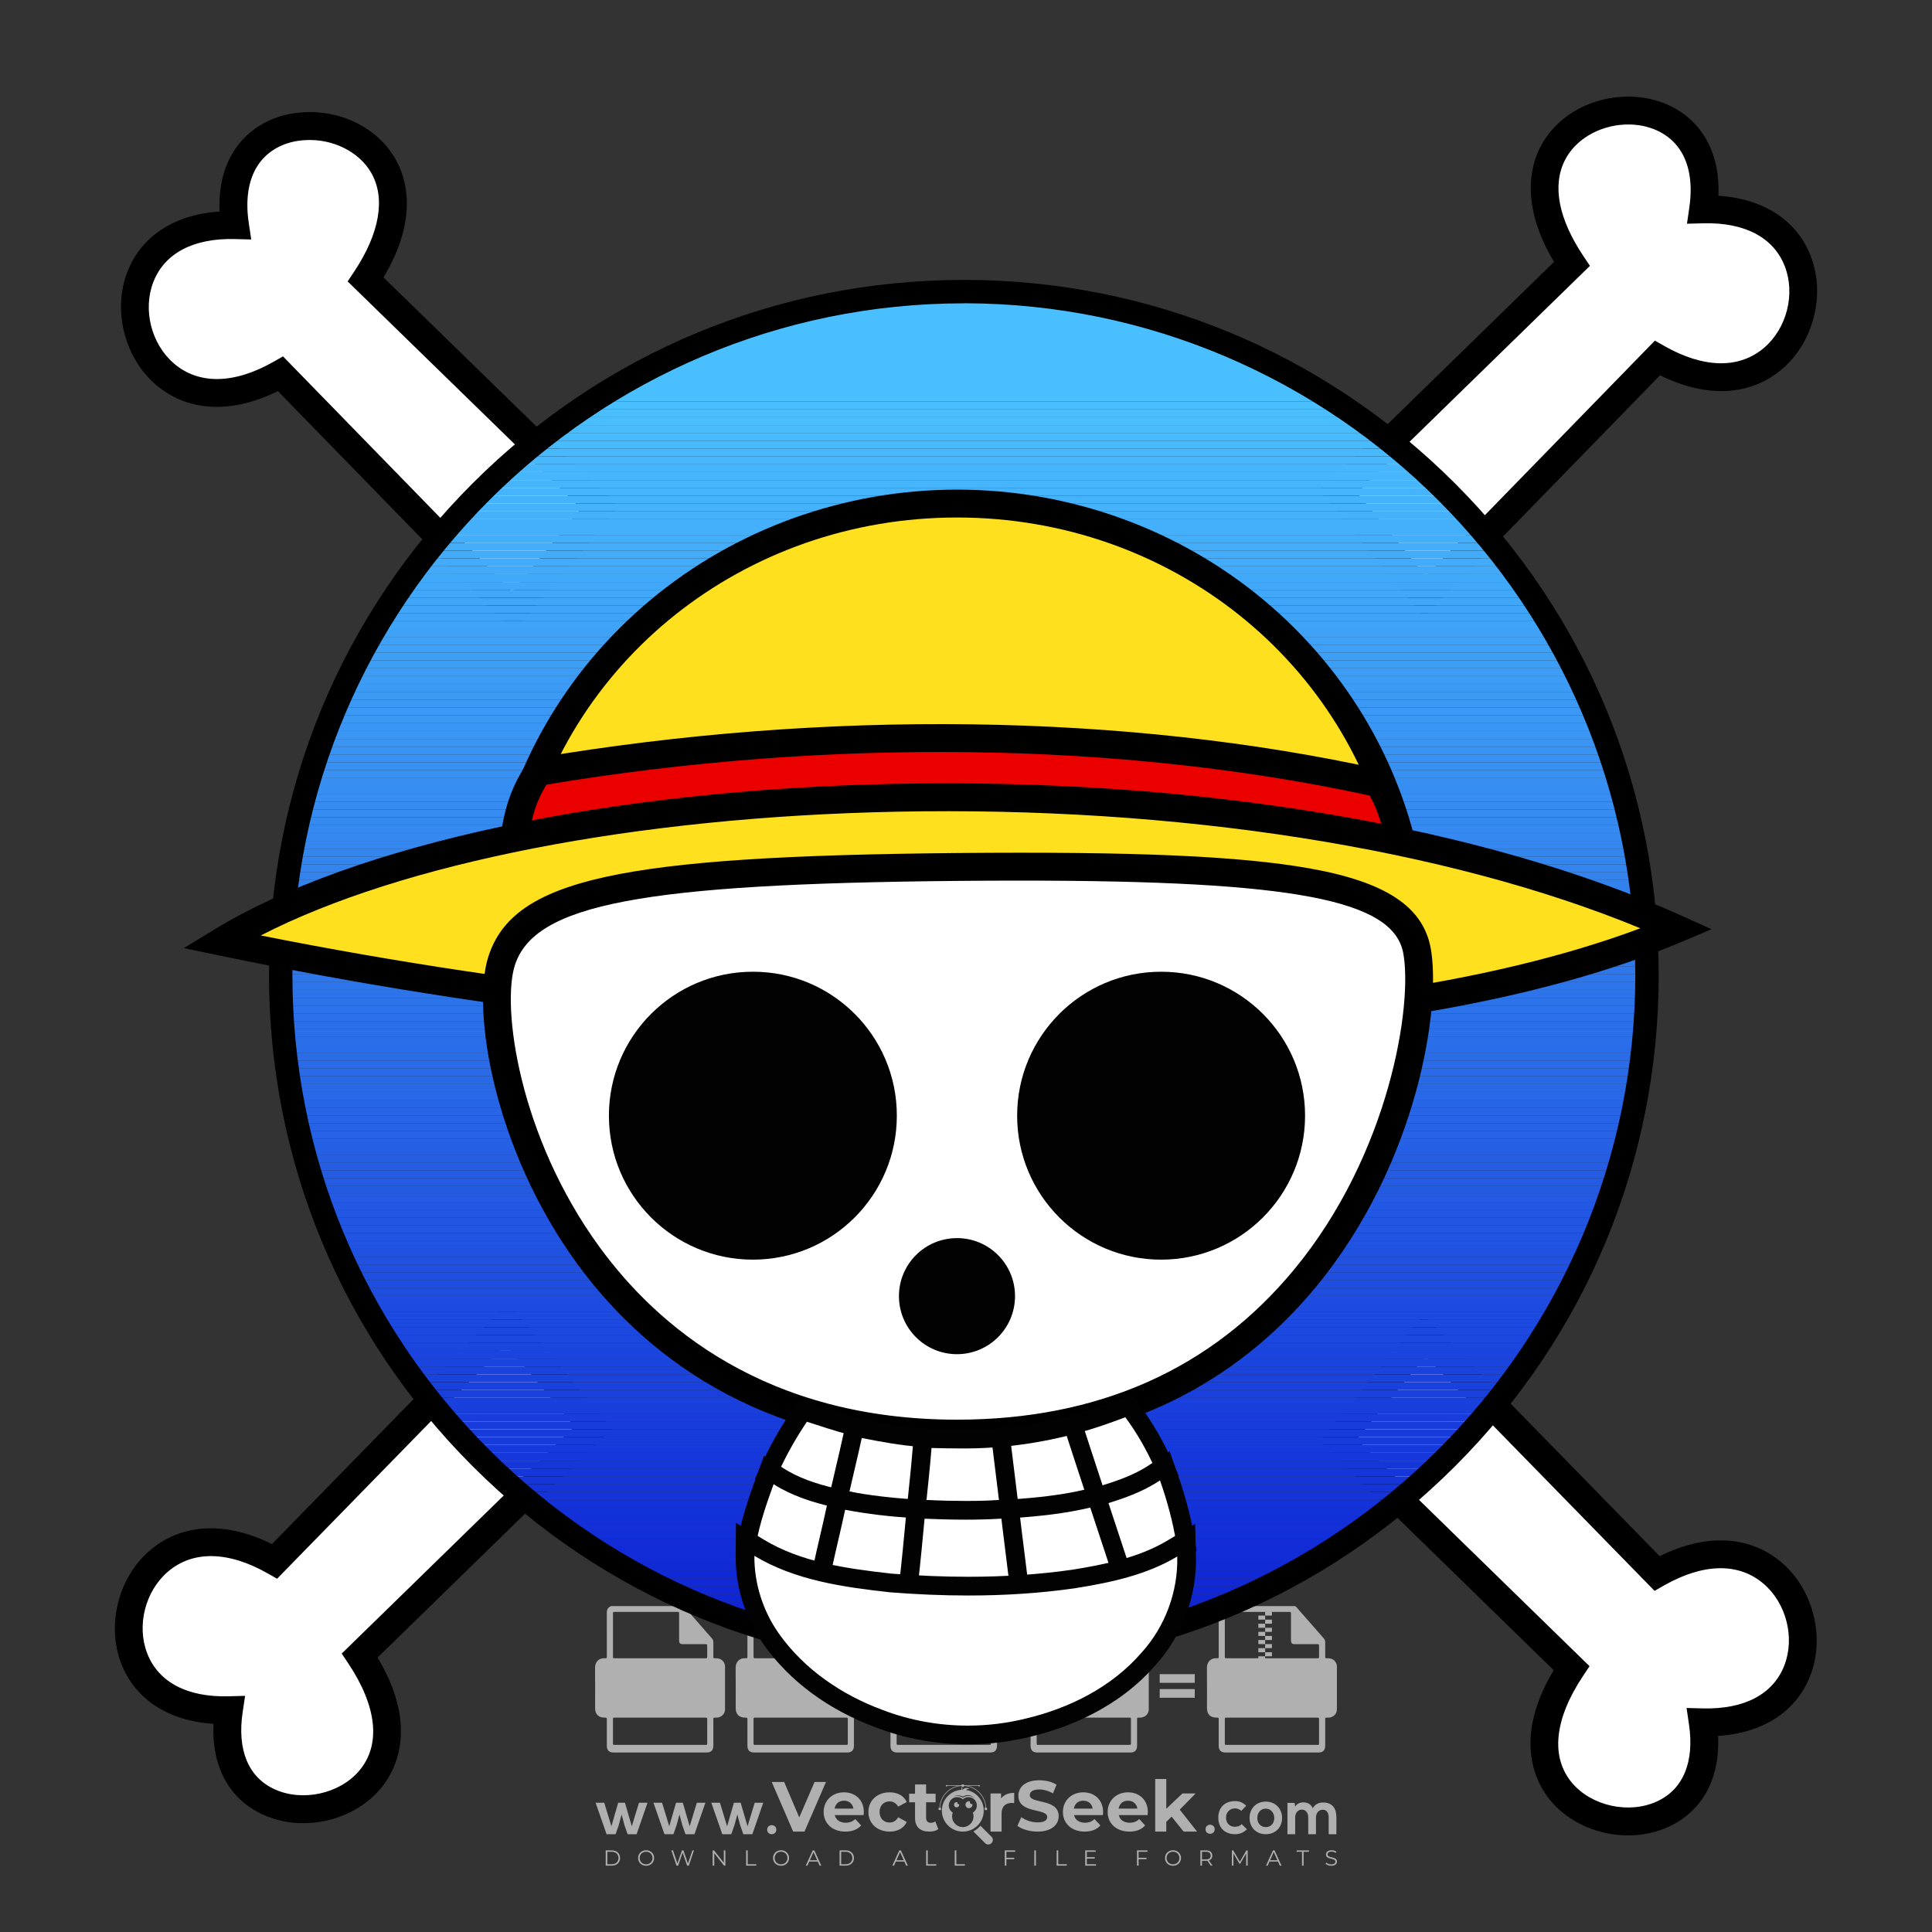 <?xml version="1.0" encoding="iso-8859-1"?>
<!-- Generator: Adobe Illustrator 26.0.1, SVG Export Plug-In . SVG Version: 6.00 Build 0)  -->
<svg version="1.1" id="Layer_1" xmlns="http://www.w3.org/2000/svg" xmlns:xlink="http://www.w3.org/1999/xlink" x="0px" y="0px"
	 viewBox="0 0 500 500" style="enable-background:new 0 0 500 500;" xml:space="preserve">
<rect x="0" y="0" width="500" height="500" fill="#333333" stroke="none"/>
<g id="watermark_1_">
	<g>
		<g id="watermark" style="opacity:0.61;">
			<g>
				<g>
					<g>
						<g>
							<polygon style="fill:#FFFFFF;" points="213.765,461.172 208.204,474.017 205.268,474.017 199.726,461.172 202.938,461.172 
								206.846,470.347 210.81,461.172 							"/>
						</g>
						<g>
							<path style="fill:#FFFFFF;" d="M223.507,469.741h-7.469c0.275,1.23,1.321,1.982,2.826,1.982c1.046,0,1.798-0.312,2.477-0.954
								l1.523,1.651c-0.917,1.046-2.294,1.597-4.074,1.597c-3.413,0-5.634-2.147-5.634-5.083c0-2.954,2.257-5.083,5.267-5.083
								c2.899,0,5.138,1.945,5.138,5.12C223.562,469.191,223.526,469.503,223.507,469.741 M216.002,468.071h4.863
								c-0.202-1.248-1.138-2.055-2.422-2.055C217.139,466.016,216.204,466.805,216.002,468.071"/>
						</g>
						<g>
							<path style="fill:#FFFFFF;" d="M224.735,468.934c0-2.973,2.294-5.083,5.505-5.083c2.074,0,3.707,0.899,4.423,2.514
								l-2.22,1.193c-0.532-0.936-1.321-1.358-2.221-1.358c-1.45,0-2.587,1.009-2.587,2.734c0,1.725,1.138,2.734,2.587,2.734
								c0.899,0,1.688-0.404,2.221-1.358l2.22,1.211c-0.716,1.578-2.349,2.495-4.423,2.495
								C227.029,474.017,224.735,471.907,224.735,468.934"/>
						</g>
						<g>
							<path style="fill:#FFFFFF;" d="M242.828,473.393c-0.587,0.422-1.45,0.624-2.331,0.624c-2.33,0-3.688-1.193-3.688-3.542
								v-4.055h-1.523v-2.202h1.523v-2.404h2.863v2.404h2.459v2.202h-2.459v4.019c0,0.844,0.458,1.303,1.229,1.303
								c0.422,0,0.844-0.128,1.156-0.367L242.828,473.393z"/>
						</g>
					</g>
					<g>
						<path style="fill:#FFFFFF;" d="M262.474,463.997v2.643c-0.238-0.018-0.422-0.037-0.642-0.037
							c-1.578,0-2.624,0.862-2.624,2.753v4.661h-2.863v-9.873h2.734v1.303C259.776,464.493,260.951,463.997,262.474,463.997"/>
					</g>
					<g>
						<path style="fill:#FFFFFF;" d="M263.299,472.53l1.009-2.239c1.083,0.789,2.697,1.339,4.239,1.339
							c1.762,0,2.477-0.587,2.477-1.376c0-2.404-7.469-0.752-7.469-5.524c0-2.184,1.762-4,5.413-4c1.615,0,3.267,0.385,4.459,1.138
							l-0.918,2.257c-1.193-0.679-2.422-1.009-3.56-1.009c-1.761,0-2.44,0.66-2.44,1.468c0,2.367,7.468,0.734,7.468,5.45
							c0,2.147-1.78,3.982-5.45,3.982C266.492,474.017,264.437,473.411,263.299,472.53"/>
					</g>
					<g>
						<path style="fill:#FFFFFF;" d="M285.428,469.741h-7.469c0.275,1.23,1.321,1.982,2.826,1.982c1.046,0,1.798-0.312,2.477-0.954
							l1.523,1.651c-0.918,1.046-2.294,1.597-4.074,1.597c-3.413,0-5.634-2.147-5.634-5.083c0-2.954,2.257-5.083,5.267-5.083
							c2.9,0,5.138,1.945,5.138,5.12C285.484,469.191,285.447,469.503,285.428,469.741 M277.923,468.071h4.863
							c-0.202-1.248-1.138-2.055-2.422-2.055C279.061,466.016,278.125,466.805,277.923,468.071"/>
					</g>
					<g>
						<path style="fill:#FFFFFF;" d="M297.007,469.741h-7.469c0.275,1.23,1.321,1.982,2.826,1.982c1.046,0,1.798-0.312,2.477-0.954
							l1.523,1.651c-0.918,1.046-2.294,1.597-4.074,1.597c-3.413,0-5.634-2.147-5.634-5.083c0-2.954,2.257-5.083,5.267-5.083
							c2.899,0,5.138,1.945,5.138,5.12C297.062,469.191,297.025,469.503,297.007,469.741 M289.501,468.071h4.863
							c-0.202-1.248-1.138-2.055-2.422-2.055C290.639,466.016,289.703,466.805,289.501,468.071"/>
					</g>
					<g>
						<polygon style="fill:#FFFFFF;" points="303.208,470.145 301.831,471.503 301.831,474.017 298.969,474.017 298.969,460.401 
							301.831,460.401 301.831,468.108 306.016,464.144 309.429,464.144 305.318,468.328 309.796,474.017 306.327,474.017 						"/>
					</g>
					<g>
						<path style="fill:#FFFFFF;" d="M256.601,475.359L256.601,475.359l-2.86-2.86c-0.435,0.508-0.953,0.943-1.534,1.284
							c-0.092,0.069-0.186,0.136-0.283,0.199l3.027,3.027c0.456,0.456,1.195,0.456,1.65,0
							C257.057,476.554,257.057,475.815,256.601,475.359"/>
					</g>
					<g>
						<path style="fill:#FFFFFF;" d="M249.984,463.244c0.221-0.173,0.495-0.281,0.797-0.281c0.042,0,0.083,0.002,0.124,0.006
							c-0.214-0.156-0.478-0.249-0.764-0.249c-0.395,0-0.744,0.18-0.981,0.458c-0.051,0-0.1,0.006-0.151,0.008
							c0.039-0.077,0.064-0.162,0.064-0.255c0-0.234-0.143-0.434-0.346-0.519c0.087,0.126,0.138,0.279,0.138,0.445
							c0,0.122-0.031,0.237-0.081,0.341c-2.811,0.201-5.03,2.539-5.03,5.4c0,2.993,2.426,5.42,5.42,5.42
							c2.993,0,5.42-2.426,5.42-5.42C254.595,465.879,252.593,463.635,249.984,463.244 M247.983,464.656
							c0.435,0,0.844,0.112,1.199,0.309c0.374-0.245,0.82-0.387,1.299-0.387c0.711,0,1.348,0.312,1.784,0.806
							c-0.435-0.379-1.004-0.61-1.627-0.61c-0.449,0-0.87,0.12-1.234,0.329c-0.079,0.046-0.156,0.096-0.229,0.15
							c-0.065-0.048-0.133-0.093-0.204-0.134c-0.369-0.219-0.8-0.344-1.26-0.344c-0.3,0-0.588,0.054-0.854,0.152
							C247.196,464.754,247.578,464.656,247.983,464.656 M251.772,469.098c0.115,0.305,0.181,0.634,0.181,0.979
							c0,1.534-1.244,2.777-2.778,2.777c-1.534,0-2.777-1.243-2.777-2.777c0-0.345,0.066-0.674,0.181-0.979
							c-0.62-0.382-1.035-1.064-1.035-1.846c0-1.197,0.971-2.168,2.168-2.168c0.565,0,1.078,0.218,1.463,0.572
							c0.386-0.354,0.899-0.572,1.464-0.572c1.197,0,2.168,0.971,2.168,2.168C252.807,468.034,252.392,468.716,251.772,469.098"/>
					</g>
					<g>
						<path style="fill:#FFFFFF;" d="M251.666,467.061c0,0.497-0.404,0.901-0.901,0.901c-0.497,0-0.901-0.404-0.901-0.901
							s0.404-0.901,0.901-0.901c0.101,0,0.197,0.017,0.287,0.047c-0.03,0.062-0.045,0.132-0.045,0.204
							c0,0.273,0.221,0.494,0.494,0.494c0.05,0,0.099-0.008,0.146-0.022C251.66,466.941,251.666,467,251.666,467.061"/>
					</g>
					<g>
						<path style="fill:#FFFFFF;" d="M248.255,467.061c0,0.376-0.305,0.681-0.681,0.681c-0.376,0-0.681-0.305-0.681-0.681
							s0.305-0.681,0.681-0.681c0.076,0,0.149,0.013,0.217,0.035c-0.023,0.047-0.034,0.1-0.034,0.155
							c0,0.206,0.167,0.374,0.374,0.374c0.038,0,0.075-0.006,0.11-0.017C248.25,466.97,248.255,467.015,248.255,467.061"/>
					</g>
					<g>
						<g>
							<g>
								<rect x="242.908" y="467.83" style="fill:#FFFFFF;" width="0.616" height="0.616"/>
							</g>
							<g>
								<rect x="254.827" y="467.83" style="fill:#FFFFFF;" width="0.616" height="0.616"/>
							</g>
							<g>
								<path style="fill:#FFFFFF;" d="M255.205,468.082h-0.14c0-3.248-2.642-5.89-5.89-5.89c-3.248,0-5.89,2.642-5.89,5.89h-0.14
									c0-1.611,0.627-3.125,1.766-4.264c1.139-1.139,2.653-1.766,4.264-1.766c1.611,0,3.125,0.627,4.264,1.766
									C254.578,464.957,255.205,466.471,255.205,468.082"/>
							</g>
						</g>
						<g>
							<rect x="248.868" y="461.814" style="fill:#FFFFFF;" width="0.616" height="0.616"/>
						</g>
						<g>
							<rect x="244.95" y="462.052" style="fill:#FFFFFF;" width="8.45" height="0.14"/>
						</g>
						<g>
							<path style="fill:#FFFFFF;" d="M245.174,462.15c0,0.108-0.088,0.196-0.196,0.196c-0.108,0-0.196-0.088-0.196-0.196
								c0-0.108,0.088-0.196,0.196-0.196C245.086,461.954,245.174,462.042,245.174,462.15"/>
						</g>
						<g>
							<path style="fill:#FFFFFF;" d="M253.596,462.15c0,0.108-0.088,0.196-0.196,0.196c-0.108,0-0.196-0.088-0.196-0.196
								c0-0.108,0.088-0.196,0.196-0.196C253.509,461.954,253.596,462.042,253.596,462.15"/>
						</g>
					</g>
				</g>
				<g>
					<path style="fill:#FFFFFF;" d="M314.356,473.409c0,1.559-2.364,1.559-2.364,0C311.993,471.851,314.356,471.851,314.356,473.409
						z"/>
				</g>
				<g>
					<g>
						<g>
							<path style="fill:#FFFFFF;" d="M161.739,466.549l1.772,6.088l1.855-6.088h2.215l-2.823,8.14h-2.33l-0.837-2.396l-0.722-2.708
								l-0.722,2.708l-0.837,2.396h-2.33l-2.839-8.14h2.231l1.855,6.088l1.756-6.088H161.739z"/>
						</g>
						<g>
							<path style="fill:#FFFFFF;" d="M176.713,466.549l1.772,6.088l1.855-6.088h2.215l-2.823,8.14h-2.33l-0.837-2.396l-0.722-2.708
								l-0.722,2.708l-0.837,2.396h-2.33l-2.839-8.14h2.231l1.855,6.088l1.756-6.088H176.713z"/>
						</g>
						<g>
							<path style="fill:#FFFFFF;" d="M191.687,466.549l1.772,6.088l1.855-6.088h2.215l-2.823,8.14h-2.33l-0.837-2.396l-0.722-2.708
								l-0.722,2.708l-0.837,2.396h-2.33l-2.839-8.14h2.231l1.855,6.088l1.756-6.088H191.687z"/>
						</g>
					</g>
					<g>
						<path style="fill:#FFFFFF;" d="M200.908,473.52c0,1.559-2.364,1.559-2.364,0C198.545,471.962,200.908,471.962,200.908,473.52z
							"/>
					</g>
					<g>
						<path style="fill:#FFFFFF;" d="M322.71,473.409c-0.935,0.919-1.919,1.28-3.117,1.28c-2.346,0-4.3-1.411-4.3-4.282
							s1.953-4.284,4.3-4.284c1.149,0,2.035,0.329,2.921,1.199l-1.264,1.329c-0.476-0.428-1.066-0.64-1.623-0.64
							c-1.346,0-2.33,0.985-2.33,2.396c0,1.542,1.05,2.362,2.297,2.362c0.64,0,1.28-0.18,1.772-0.672L322.71,473.409z"/>
					</g>
					<g>
						<path style="fill:#FFFFFF;" d="M331.805,470.472c0,2.33-1.591,4.217-4.217,4.217c-2.626,0-4.201-1.887-4.201-4.217
							c0-2.314,1.609-4.217,4.185-4.217C330.149,466.255,331.805,468.158,331.805,470.472z M325.389,470.472
							c0,1.231,0.739,2.38,2.199,2.38c1.46,0,2.199-1.149,2.199-2.38c0-1.215-0.854-2.396-2.199-2.396
							C326.144,468.077,325.389,469.258,325.389,470.472z"/>
					</g>
					<g>
						<path style="fill:#FFFFFF;" d="M338.572,474.689v-4.332c0-1.068-0.559-2.035-1.658-2.035c-1.082,0-1.722,0.967-1.722,2.035
							v4.332h-2.003v-8.107h1.855l0.148,0.985c0.426-0.82,1.362-1.116,2.133-1.116c0.969,0,1.937,0.394,2.396,1.51
							c0.723-1.149,1.658-1.478,2.708-1.478c2.297,0,3.43,1.412,3.43,3.84v4.365h-2.003v-4.365c0-1.066-0.442-1.97-1.526-1.97
							c-1.082,0-1.756,0.935-1.756,2.003v4.332H338.572z"/>
					</g>
				</g>
			</g>
		</g>
		<g style="opacity:0.61;">
			<g>
				<g>
					<path style="fill:#FFFFFF;" d="M345.988,431.299c-0.006-1.224-0.959-2.121-2.189-2.14c-0.924-0.014-0.832,0.12-0.834-0.867
						c-0.003-1.097-0.007-2.194,0.003-3.292c0.003-0.379-0.112-0.691-0.362-0.976c-2.342-2.668-4.678-5.342-7.019-8.011
						c-0.12-0.137-0.275-0.244-0.414-0.366c-6.214,0-12.427,0-18.641,0c-0.794,0.293-1.14,0.868-1.138,1.709
						c0.01,3.748,0.004,7.496,0.004,11.243c0,0.556-0.003,0.589-0.55,0.551c-1.497-0.102-2.516,0.986-2.497,2.492
						c0.044,3.476,0.013,6.953,0.014,10.429c0.001,1.58,0.867,2.443,2.45,2.449c0.582,0.002,0.582,0.002,0.582,0.6
						c0,2.219-0.001,4.438,0.001,6.657c0.001,1.192,0.58,1.771,1.768,1.771c8.013,0.001,16.027,0.001,24.04,0
						c1.168,0,1.755-0.583,1.757-1.745c0.002-2.256,0-4.512,0.001-6.768c0-0.512,0.002-0.511,0.52-0.515
						c0.271-0.002,0.541,0.008,0.809-0.058c0.996-0.246,1.69-1.044,1.694-2.069C346.003,438.696,346.005,434.997,345.988,431.299z
						 M317.537,417.162c5.337,0,10.674,0,16.01,0c0.548,0,0.554,0.007,0.554,0.561c0.001,2.243-0.001,4.486,0.001,6.73
						c0.001,0.811,0.249,1.059,1.06,1.059c1.91,0.001,3.821,0,5.731,0.001c0.458,0,0.479,0.021,0.481,0.483
						c0.003,0.887,0.002,1.775,0,2.662c-0.001,0.477-0.024,0.498-0.504,0.499c-3.895,0.001-7.79,0-11.684,0
						c-3.882,0-7.765,0-11.647,0c-0.55,0-0.552-0.001-0.552-0.561c-0.001-3.624-0.001-7.247,0-10.871
						C316.987,417.166,316.991,417.162,317.537,417.162z M340.822,451.579c-3.883,0.001-7.766,0-11.65,0c-3.871,0-7.742,0-11.613,0
						c-0.572,0-0.574-0.002-0.574-0.579c-0.001-1.997-0.001-3.994,0.001-5.991c0-0.464,0.023-0.486,0.478-0.487
						c7.803-0.001,15.607-0.001,23.41,0c0.478,0,0.499,0.02,0.499,0.503c0.002,1.997,0.001,3.994,0,5.991
						C341.375,451.574,341.37,451.579,340.822,451.579z"/>
				</g>
				<g>
					<g>
						<rect x="327.418" y="417.053" style="fill:#FFFFFF;" width="1.757" height="1.054"/>
					</g>
					<g>
						<rect x="325.662" y="418.107" style="fill:#FFFFFF;" width="1.757" height="1.054"/>
					</g>
					<g>
						<rect x="327.418" y="419.161" style="fill:#FFFFFF;" width="1.757" height="1.054"/>
					</g>
					<g>
						<rect x="325.662" y="420.215" style="fill:#FFFFFF;" width="1.757" height="1.054"/>
					</g>
					<g>
						<rect x="327.418" y="421.269" style="fill:#FFFFFF;" width="1.757" height="1.054"/>
					</g>
					<g>
						<rect x="325.662" y="422.323" style="fill:#FFFFFF;" width="1.757" height="1.054"/>
					</g>
					<g>
						<rect x="327.418" y="423.378" style="fill:#FFFFFF;" width="1.757" height="1.054"/>
					</g>
					<g>
						<rect x="325.662" y="424.432" style="fill:#FFFFFF;" width="1.757" height="1.054"/>
					</g>
					<g>
						<rect x="327.418" y="425.486" style="fill:#FFFFFF;" width="1.757" height="1.054"/>
					</g>
					<g>
						<rect x="325.662" y="426.54" style="fill:#FFFFFF;" width="1.757" height="1.054"/>
					</g>
					<g>
						<rect x="327.418" y="427.594" style="fill:#FFFFFF;" width="1.757" height="1.054"/>
					</g>
					<g>
						<rect x="325.662" y="428.648" style="fill:#FFFFFF;" width="1.757" height="1.054"/>
					</g>
				</g>
			</g>
			<g>
				<path style="fill:#FFFFFF;" d="M187.637,431.299c-0.006-1.224-0.959-2.121-2.189-2.14c-0.924-0.014-0.832,0.12-0.834-0.867
					c-0.003-1.097-0.007-2.194,0.003-3.292c0.003-0.379-0.112-0.691-0.362-0.976c-2.342-2.668-4.678-5.342-7.019-8.011
					c-0.12-0.137-0.275-0.244-0.414-0.366c-6.214,0-12.427,0-18.641,0c-0.794,0.293-1.14,0.868-1.138,1.709
					c0.01,3.748,0.004,7.496,0.004,11.243c0,0.556-0.003,0.589-0.55,0.551c-1.497-0.102-2.516,0.986-2.497,2.492
					c0.044,3.476,0.013,6.953,0.014,10.429c0.001,1.58,0.867,2.443,2.45,2.449c0.582,0.002,0.582,0.002,0.582,0.6
					c0,2.219-0.001,4.438,0.001,6.657c0.001,1.192,0.58,1.771,1.768,1.771c8.013,0.001,16.027,0.001,24.04,0
					c1.168,0,1.755-0.583,1.757-1.745c0.002-2.256,0-4.512,0.001-6.768c0-0.512,0.002-0.511,0.52-0.515
					c0.271-0.002,0.541,0.008,0.809-0.058c0.996-0.246,1.69-1.044,1.694-2.069C187.652,438.696,187.655,434.997,187.637,431.299z
					 M159.187,417.162c5.337,0,10.674,0,16.01,0c0.548,0,0.554,0.007,0.554,0.561c0.001,2.243-0.001,4.486,0.001,6.73
					c0.001,0.811,0.249,1.059,1.06,1.059c1.91,0.001,3.821,0,5.731,0.001c0.458,0,0.479,0.021,0.481,0.483
					c0.003,0.887,0.002,1.775,0,2.662c-0.001,0.477-0.024,0.498-0.504,0.499c-3.895,0.001-7.79,0-11.684,0
					c-3.882,0-7.765,0-11.647,0c-0.55,0-0.552-0.001-0.552-0.561c-0.001-3.624-0.001-7.247,0-10.871
					C158.636,417.166,158.64,417.162,159.187,417.162z M182.472,451.579c-3.883,0.001-7.766,0-11.65,0c-3.871,0-7.742,0-11.613,0
					c-0.572,0-0.574-0.002-0.574-0.579c-0.001-1.997-0.001-3.994,0.001-5.991c0-0.464,0.023-0.486,0.478-0.487
					c7.803-0.001,15.607-0.001,23.41,0c0.478,0,0.499,0.02,0.499,0.503c0.002,1.997,0.001,3.994,0,5.991
					C183.024,451.574,183.019,451.579,182.472,451.579z"/>
			</g>
			<g>
				<path style="fill:#FFFFFF;" d="M159.779,440.669v-7.897h2.779c0.375,0,0.726,0.061,1.053,0.182
					c0.327,0.121,0.612,0.292,0.855,0.513c0.242,0.221,0.434,0.483,0.573,0.789c0.14,0.305,0.21,0.642,0.21,1.009
					c0,0.375-0.07,0.715-0.21,1.02c-0.14,0.305-0.331,0.568-0.573,0.789c-0.243,0.221-0.528,0.392-0.855,0.513
					c-0.327,0.121-0.678,0.182-1.053,0.182h-1.29v2.901H159.779z M162.58,436.356c0.39,0,0.684-0.111,0.882-0.331
					c0.199-0.22,0.298-0.474,0.298-0.761c0-0.14-0.024-0.276-0.072-0.408c-0.048-0.132-0.121-0.248-0.221-0.347
					c-0.099-0.099-0.223-0.178-0.37-0.237c-0.147-0.059-0.32-0.089-0.518-0.089h-1.312v2.173H162.58z"/>
				<path style="fill:#FFFFFF;" d="M166.308,432.771h1.731l3.177,5.294h0.088l-0.088-1.522v-3.772h1.478v7.897h-1.566l-3.353-5.592
					h-0.088l0.088,1.522v4.07h-1.467V432.771z"/>
				<path style="fill:#FFFFFF;" d="M177.922,436.334h3.872c0.022,0.089,0.04,0.195,0.055,0.32c0.014,0.125,0.022,0.25,0.022,0.375
					c0,0.507-0.077,0.985-0.231,1.434c-0.154,0.449-0.397,0.849-0.728,1.202c-0.353,0.375-0.776,0.666-1.268,0.871
					c-0.493,0.206-1.055,0.309-1.688,0.309c-0.574,0-1.114-0.103-1.622-0.309c-0.507-0.206-0.948-0.492-1.323-0.86
					c-0.375-0.367-0.673-0.803-0.894-1.307c-0.221-0.504-0.331-1.053-0.331-1.649c0-0.595,0.11-1.145,0.331-1.649
					c0.221-0.504,0.518-0.939,0.894-1.307c0.375-0.367,0.816-0.654,1.323-0.86c0.507-0.206,1.048-0.309,1.622-0.309
					c0.64,0,1.211,0.11,1.715,0.331c0.504,0.221,0.935,0.526,1.296,0.915l-1.025,1.004c-0.258-0.272-0.544-0.48-0.861-0.623
					c-0.316-0.143-0.695-0.215-1.136-0.215c-0.361,0-0.703,0.065-1.026,0.193c-0.324,0.129-0.607,0.311-0.85,0.546
					c-0.242,0.235-0.436,0.52-0.579,0.855c-0.143,0.335-0.215,0.708-0.215,1.119c0,0.412,0.072,0.785,0.215,1.12
					c0.143,0.335,0.338,0.62,0.584,0.855c0.246,0.235,0.531,0.418,0.855,0.546c0.323,0.129,0.669,0.193,1.037,0.193
					c0.419,0,0.773-0.061,1.064-0.182c0.29-0.121,0.538-0.278,0.744-0.469c0.148-0.132,0.275-0.3,0.381-0.502
					c0.106-0.202,0.189-0.428,0.248-0.678h-2.482V436.334z"/>
			</g>
			<g>
				<path style="fill:#FFFFFF;" d="M224.019,431.299c-0.006-1.224-0.959-2.121-2.189-2.14c-0.924-0.014-0.832,0.12-0.834-0.867
					c-0.003-1.097-0.007-2.194,0.003-3.292c0.003-0.379-0.112-0.691-0.362-0.976c-2.342-2.668-4.678-5.342-7.019-8.011
					c-0.12-0.137-0.275-0.244-0.414-0.366c-6.214,0-12.427,0-18.641,0c-0.794,0.293-1.14,0.868-1.138,1.709
					c0.01,3.748,0.004,7.496,0.004,11.243c0,0.556-0.003,0.589-0.55,0.551c-1.497-0.102-2.516,0.986-2.497,2.492
					c0.044,3.476,0.013,6.953,0.014,10.429c0.001,1.58,0.867,2.443,2.45,2.449c0.582,0.002,0.582,0.002,0.582,0.6
					c0,2.219-0.001,4.438,0.001,6.657c0.001,1.192,0.58,1.771,1.768,1.771c8.013,0.001,16.027,0.001,24.04,0
					c1.168,0,1.755-0.583,1.757-1.745c0.002-2.256,0-4.512,0.001-6.768c0-0.512,0.002-0.511,0.52-0.515
					c0.271-0.002,0.541,0.008,0.809-0.058c0.997-0.246,1.69-1.044,1.694-2.069C224.034,438.696,224.036,434.997,224.019,431.299z
					 M195.568,417.162c5.337,0,10.674,0,16.01,0c0.548,0,0.554,0.007,0.554,0.561c0.001,2.243-0.001,4.486,0.001,6.73
					c0.001,0.811,0.249,1.059,1.06,1.059c1.91,0.001,3.821,0,5.731,0.001c0.458,0,0.479,0.021,0.481,0.483
					c0.003,0.887,0.002,1.775,0,2.662c-0.001,0.477-0.024,0.498-0.504,0.499c-3.895,0.001-7.79,0-11.684,0
					c-3.882,0-7.765,0-11.647,0c-0.55,0-0.552-0.001-0.552-0.561c-0.001-3.624-0.001-7.247,0-10.871
					C195.018,417.166,195.022,417.162,195.568,417.162z M218.854,451.579c-3.883,0.001-7.766,0-11.65,0c-3.871,0-7.742,0-11.613,0
					c-0.572,0-0.574-0.002-0.574-0.579c-0.001-1.997-0.001-3.994,0.001-5.991c0-0.464,0.023-0.486,0.478-0.487
					c7.803-0.001,15.607-0.001,23.41,0c0.478,0,0.499,0.02,0.499,0.503c0.002,1.997,0.001,3.994,0,5.991
					C219.406,451.574,219.401,451.579,218.854,451.579z"/>
			</g>
			<g>
				<path style="fill:#FFFFFF;" d="M205.111,432.771h1.699l2.967,7.897h-1.644l-0.651-1.886h-3.044l-0.651,1.886h-1.643
					L205.111,432.771z M206.997,437.415l-0.706-1.974l-0.287-0.96h-0.088l-0.287,0.96l-0.706,1.974H206.997z"/>
				<path style="fill:#FFFFFF;" d="M211.331,434.536c-0.125,0-0.245-0.024-0.359-0.072c-0.114-0.048-0.213-0.114-0.298-0.199
					c-0.084-0.084-0.151-0.182-0.198-0.292c-0.048-0.11-0.072-0.232-0.072-0.364s0.024-0.254,0.072-0.364
					c0.048-0.11,0.114-0.208,0.198-0.292c0.084-0.084,0.184-0.151,0.298-0.198c0.114-0.048,0.233-0.072,0.359-0.072
					c0.257,0,0.478,0.09,0.662,0.27c0.184,0.181,0.276,0.399,0.276,0.656s-0.092,0.476-0.276,0.656
					C211.809,434.446,211.589,434.536,211.331,434.536z M210.615,440.669v-5.404h1.445v5.404H210.615z"/>
			</g>
			<g>
				<path style="fill:#FFFFFF;" d="M261.044,431.299c-0.006-1.224-0.959-2.121-2.189-2.14c-0.924-0.014-0.832,0.12-0.834-0.867
					c-0.003-1.097-0.007-2.194,0.003-3.292c0.003-0.379-0.112-0.691-0.362-0.976c-2.342-2.668-4.678-5.342-7.019-8.011
					c-0.12-0.137-0.275-0.244-0.414-0.366c-6.214,0-12.427,0-18.641,0c-0.794,0.293-1.14,0.868-1.138,1.709
					c0.01,3.748,0.004,7.496,0.004,11.243c0,0.556-0.003,0.589-0.55,0.551c-1.497-0.102-2.516,0.986-2.497,2.492
					c0.044,3.476,0.013,6.953,0.014,10.429c0.001,1.58,0.867,2.443,2.45,2.449c0.582,0.002,0.582,0.002,0.582,0.6
					c0,2.219-0.001,4.438,0.001,6.657c0.001,1.192,0.58,1.771,1.768,1.771c8.013,0.001,16.027,0.001,24.04,0
					c1.168,0,1.755-0.583,1.757-1.745c0.002-2.256,0-4.512,0.001-6.768c0-0.512,0.002-0.511,0.52-0.515
					c0.271-0.002,0.541,0.008,0.809-0.058c0.996-0.246,1.69-1.044,1.694-2.069C261.059,438.696,261.061,434.997,261.044,431.299z
					 M232.593,417.162c5.337,0,10.674,0,16.01,0c0.548,0,0.554,0.007,0.554,0.561c0.001,2.243-0.001,4.486,0.001,6.73
					c0.001,0.811,0.249,1.059,1.06,1.059c1.91,0.001,3.821,0,5.731,0.001c0.458,0,0.479,0.021,0.481,0.483
					c0.003,0.887,0.002,1.775,0,2.662c-0.001,0.477-0.024,0.498-0.504,0.499c-3.895,0.001-7.79,0-11.684,0
					c-3.882,0-7.765,0-11.647,0c-0.55,0-0.552-0.001-0.552-0.561c-0.001-3.624-0.001-7.247,0-10.871
					C232.042,417.166,232.047,417.162,232.593,417.162z M255.878,451.579c-3.883,0.001-7.766,0-11.65,0c-3.871,0-7.742,0-11.613,0
					c-0.572,0-0.574-0.002-0.574-0.579c-0.001-1.997-0.001-3.994,0.001-5.991c0-0.464,0.023-0.486,0.478-0.487
					c7.803-0.001,15.607-0.001,23.41,0c0.478,0,0.499,0.02,0.499,0.503c0.002,1.997,0.001,3.994,0,5.991
					C256.431,451.574,256.426,451.579,255.878,451.579z"/>
			</g>
			<g>
				<path style="fill:#FFFFFF;" d="M236.361,440.845c-0.338,0-0.662-0.048-0.971-0.143c-0.309-0.095-0.592-0.239-0.849-0.43
					c-0.257-0.191-0.481-0.425-0.673-0.7c-0.191-0.276-0.342-0.597-0.452-0.965l1.401-0.551c0.103,0.397,0.283,0.726,0.54,0.987
					c0.257,0.261,0.596,0.392,1.015,0.392c0.154,0,0.303-0.02,0.447-0.061c0.143-0.04,0.272-0.099,0.386-0.176
					s0.204-0.175,0.27-0.292c0.066-0.118,0.099-0.254,0.099-0.408c0-0.147-0.026-0.279-0.077-0.397
					c-0.051-0.117-0.138-0.227-0.259-0.331c-0.121-0.103-0.28-0.202-0.475-0.298c-0.195-0.095-0.435-0.195-0.722-0.298l-0.485-0.176
					c-0.213-0.073-0.429-0.173-0.645-0.298c-0.217-0.125-0.413-0.276-0.59-0.452c-0.177-0.176-0.322-0.384-0.436-0.623
					c-0.114-0.239-0.171-0.509-0.171-0.81c0-0.309,0.06-0.597,0.182-0.866c0.121-0.268,0.294-0.503,0.518-0.706
					c0.224-0.202,0.492-0.36,0.805-0.474s0.66-0.171,1.042-0.171c0.397,0,0.74,0.053,1.031,0.16
					c0.291,0.107,0.537,0.243,0.739,0.408c0.202,0.165,0.366,0.348,0.491,0.546c0.125,0.199,0.217,0.386,0.276,0.563l-1.312,0.551
					c-0.074-0.221-0.208-0.419-0.402-0.596c-0.195-0.176-0.462-0.265-0.8-0.265c-0.324,0-0.592,0.075-0.805,0.226
					c-0.213,0.151-0.32,0.348-0.32,0.59c0,0.235,0.103,0.436,0.309,0.601c0.206,0.165,0.533,0.325,0.982,0.48l0.497,0.165
					c0.316,0.111,0.605,0.237,0.866,0.381c0.261,0.143,0.485,0.314,0.673,0.513c0.187,0.199,0.331,0.425,0.43,0.678
					c0.1,0.254,0.149,0.546,0.149,0.877c0,0.412-0.083,0.767-0.248,1.064c-0.165,0.298-0.377,0.542-0.634,0.734
					c-0.258,0.191-0.548,0.335-0.872,0.43C236.986,440.797,236.67,440.845,236.361,440.845z"/>
				<path style="fill:#FFFFFF;" d="M239.516,432.771h1.61l1.633,4.754l0.287,1.015h0.088l0.309-1.015l1.699-4.754h1.61l-2.879,7.897
					h-1.566L239.516,432.771z"/>
				<path style="fill:#FFFFFF;" d="M251.097,436.334h3.871c0.022,0.089,0.04,0.195,0.055,0.32c0.015,0.125,0.023,0.25,0.023,0.375
					c0,0.507-0.078,0.985-0.232,1.434c-0.154,0.449-0.397,0.849-0.728,1.202c-0.353,0.375-0.775,0.666-1.268,0.871
					c-0.493,0.206-1.055,0.309-1.688,0.309c-0.574,0-1.114-0.103-1.621-0.309c-0.507-0.206-0.949-0.492-1.324-0.86
					c-0.375-0.367-0.673-0.803-0.894-1.307c-0.22-0.504-0.331-1.053-0.331-1.649c0-0.595,0.11-1.145,0.331-1.649
					c0.221-0.504,0.518-0.939,0.894-1.307c0.375-0.367,0.816-0.654,1.324-0.86c0.507-0.206,1.047-0.309,1.621-0.309
					c0.64,0,1.211,0.11,1.715,0.331c0.504,0.221,0.936,0.526,1.296,0.915l-1.026,1.004c-0.257-0.272-0.544-0.48-0.861-0.623
					c-0.316-0.143-0.694-0.215-1.136-0.215c-0.36,0-0.702,0.065-1.026,0.193c-0.323,0.129-0.607,0.311-0.849,0.546
					c-0.243,0.235-0.436,0.52-0.579,0.855c-0.143,0.335-0.215,0.708-0.215,1.119c0,0.412,0.072,0.785,0.215,1.12
					c0.143,0.335,0.338,0.62,0.585,0.855c0.246,0.235,0.531,0.418,0.854,0.546c0.324,0.129,0.669,0.193,1.037,0.193
					c0.419,0,0.774-0.061,1.064-0.182c0.29-0.121,0.539-0.278,0.745-0.469c0.147-0.132,0.274-0.3,0.38-0.502
					c0.107-0.202,0.189-0.428,0.248-0.678h-2.482V436.334z"/>
			</g>
			<g>
				<path style="fill:#FFFFFF;" d="M297.3,431.299c-0.006-1.224-0.959-2.121-2.189-2.14c-0.924-0.014-0.832,0.12-0.834-0.867
					c-0.003-1.097-0.007-2.194,0.003-3.292c0.003-0.379-0.112-0.691-0.362-0.976c-2.342-2.668-4.678-5.342-7.019-8.011
					c-0.12-0.137-0.275-0.244-0.414-0.366c-6.214,0-12.427,0-18.641,0c-0.794,0.293-1.14,0.868-1.138,1.709
					c0.01,3.748,0.004,7.496,0.004,11.243c0,0.556-0.003,0.589-0.55,0.551c-1.497-0.102-2.516,0.986-2.497,2.492
					c0.044,3.476,0.013,6.953,0.014,10.429c0.001,1.58,0.867,2.443,2.45,2.449c0.582,0.002,0.582,0.002,0.582,0.6
					c0,2.219-0.001,4.438,0.001,6.657c0.001,1.192,0.58,1.771,1.768,1.771c8.013,0.001,16.027,0.001,24.04,0
					c1.168,0,1.755-0.583,1.757-1.745c0.002-2.256,0-4.512,0.001-6.768c0-0.512,0.002-0.511,0.52-0.515
					c0.271-0.002,0.541,0.008,0.809-0.058c0.996-0.246,1.69-1.044,1.694-2.069C297.315,438.696,297.318,434.997,297.3,431.299z
					 M268.85,417.162c5.337,0,10.674,0,16.01,0c0.548,0,0.554,0.007,0.554,0.561c0.001,2.243-0.001,4.486,0.001,6.73
					c0.001,0.811,0.249,1.059,1.06,1.059c1.91,0.001,3.821,0,5.731,0.001c0.458,0,0.479,0.021,0.481,0.483
					c0.003,0.887,0.002,1.775,0,2.662c-0.001,0.477-0.024,0.498-0.504,0.499c-3.895,0.001-7.79,0-11.684,0
					c-3.882,0-7.765,0-11.647,0c-0.55,0-0.552-0.001-0.552-0.561c-0.001-3.624-0.001-7.247,0-10.871
					C268.299,417.166,268.303,417.162,268.85,417.162z M292.135,451.579c-3.883,0.001-7.766,0-11.65,0c-3.871,0-7.742,0-11.613,0
					c-0.572,0-0.574-0.002-0.574-0.579c-0.001-1.997-0.001-3.994,0.001-5.991c0-0.464,0.023-0.486,0.478-0.487
					c7.803-0.001,15.607-0.001,23.41,0c0.478,0,0.499,0.02,0.499,0.503c0.001,1.997,0.001,3.994,0,5.991
					C292.687,451.574,292.682,451.579,292.135,451.579z"/>
			</g>
			<g>
				<path style="fill:#FFFFFF;" d="M272.966,434.183v1.831h3.165v1.412h-3.165v1.831h3.518v1.412h-5.007v-7.897h5.007v1.412H272.966
					z"/>
				<path style="fill:#FFFFFF;" d="M277.852,440.669v-7.897h2.779c0.375,0,0.726,0.061,1.053,0.182
					c0.327,0.121,0.612,0.292,0.855,0.513c0.243,0.221,0.434,0.483,0.574,0.789c0.14,0.305,0.209,0.642,0.209,1.009
					c0,0.375-0.07,0.715-0.209,1.02c-0.14,0.305-0.331,0.568-0.574,0.789c-0.243,0.221-0.528,0.392-0.855,0.513
					c-0.327,0.121-0.678,0.182-1.053,0.182h-1.29v2.901H277.852z M280.653,436.356c0.389,0,0.684-0.111,0.882-0.331
					c0.199-0.22,0.298-0.474,0.298-0.761c0-0.14-0.024-0.276-0.072-0.408c-0.048-0.132-0.121-0.248-0.221-0.347
					c-0.099-0.099-0.222-0.178-0.37-0.237c-0.147-0.059-0.32-0.089-0.518-0.089h-1.312v2.173H280.653z"/>
				<path style="fill:#FFFFFF;" d="M286.797,440.845c-0.338,0-0.662-0.048-0.971-0.143c-0.309-0.095-0.592-0.239-0.849-0.43
					c-0.257-0.191-0.482-0.425-0.673-0.7c-0.191-0.276-0.342-0.597-0.452-0.965l1.401-0.551c0.103,0.397,0.283,0.726,0.541,0.987
					c0.257,0.261,0.595,0.392,1.015,0.392c0.154,0,0.303-0.02,0.447-0.061c0.143-0.04,0.272-0.099,0.386-0.176
					c0.114-0.077,0.204-0.175,0.27-0.292c0.066-0.118,0.1-0.254,0.1-0.408c0-0.147-0.026-0.279-0.077-0.397
					c-0.051-0.117-0.138-0.227-0.259-0.331c-0.121-0.103-0.279-0.202-0.474-0.298c-0.195-0.095-0.436-0.195-0.723-0.298
					l-0.485-0.176c-0.213-0.073-0.428-0.173-0.645-0.298c-0.217-0.125-0.414-0.276-0.59-0.452c-0.176-0.176-0.322-0.384-0.436-0.623
					c-0.114-0.239-0.171-0.509-0.171-0.81c0-0.309,0.061-0.597,0.182-0.866c0.121-0.268,0.294-0.503,0.518-0.706
					c0.224-0.202,0.493-0.36,0.805-0.474c0.312-0.114,0.66-0.171,1.042-0.171c0.397,0,0.741,0.053,1.031,0.16
					c0.29,0.107,0.537,0.243,0.739,0.408c0.202,0.165,0.365,0.348,0.491,0.546c0.125,0.199,0.217,0.386,0.276,0.563l-1.312,0.551
					c-0.074-0.221-0.208-0.419-0.403-0.596c-0.195-0.176-0.462-0.265-0.799-0.265c-0.324,0-0.592,0.075-0.805,0.226
					c-0.213,0.151-0.32,0.348-0.32,0.59c0,0.235,0.103,0.436,0.309,0.601c0.206,0.165,0.533,0.325,0.982,0.48l0.496,0.165
					c0.316,0.111,0.605,0.237,0.866,0.381c0.261,0.143,0.485,0.314,0.673,0.513c0.187,0.199,0.331,0.425,0.43,0.678
					c0.099,0.254,0.149,0.546,0.149,0.877c0,0.412-0.083,0.767-0.248,1.064c-0.165,0.298-0.377,0.542-0.634,0.734
					c-0.258,0.191-0.548,0.335-0.872,0.43C287.422,440.797,287.105,440.845,286.797,440.845z"/>
			</g>
			<g>
				<path style="fill:#FFFFFF;" d="M321.394,439.168l4.004-4.985h-3.827v-1.412h5.559v1.5l-3.96,4.985h4.004v1.412h-5.779V439.168z"
					/>
				<path style="fill:#FFFFFF;" d="M328.409,432.771h1.489v7.897h-1.489V432.771z"/>
				<path style="fill:#FFFFFF;" d="M331.486,440.669v-7.897h2.779c0.375,0,0.726,0.061,1.053,0.182
					c0.327,0.121,0.612,0.292,0.855,0.513s0.434,0.483,0.574,0.789c0.14,0.305,0.209,0.642,0.209,1.009
					c0,0.375-0.07,0.715-0.209,1.02c-0.14,0.305-0.331,0.568-0.574,0.789c-0.243,0.221-0.528,0.392-0.855,0.513
					c-0.327,0.121-0.678,0.182-1.053,0.182h-1.29v2.901H331.486z M334.288,436.356c0.389,0,0.684-0.111,0.882-0.331
					c0.199-0.22,0.298-0.474,0.298-0.761c0-0.14-0.024-0.276-0.072-0.408c-0.048-0.132-0.121-0.248-0.221-0.347
					c-0.099-0.099-0.222-0.178-0.37-0.237c-0.147-0.059-0.32-0.089-0.518-0.089h-1.312v2.173H334.288z"/>
			</g>
		</g>
		<g style="opacity:0.61;">
			<path style="fill:#FFFFFF;" d="M300.133,433.27h9.067v2.242h-9.067V433.27z M300.133,437.136h9.067v2.243h-9.067V437.136z"/>
		</g>
	</g>
	<g style="opacity:0.61;">
		<path style="fill:#FFFFFF;" d="M156.756,478.878h1.607c1.263,0,2.114,0.812,2.114,1.974c0,1.161-0.851,1.973-2.114,1.973h-1.607
			V478.878z M158.34,482.464c1.049,0,1.725-0.665,1.725-1.612c0-0.947-0.677-1.613-1.725-1.613h-1.167v3.225H158.34z"/>
		<path style="fill:#FFFFFF;" d="M165.139,480.851c0-1.15,0.879-2.007,2.075-2.007c1.184,0,2.069,0.851,2.069,2.007
			c0,1.156-0.885,2.007-2.069,2.007C166.019,482.858,165.139,482.002,165.139,480.851z M168.866,480.851
			c0-0.942-0.705-1.635-1.652-1.635c-0.953,0-1.663,0.693-1.663,1.635c0,0.941,0.71,1.635,1.663,1.635
			C168.162,482.486,168.866,481.793,168.866,480.851z"/>
		<path style="fill:#FFFFFF;" d="M179.596,478.878l-1.331,3.947h-0.44l-1.156-3.366l-1.161,3.366h-0.434l-1.331-3.947h0.429
			l1.139,3.394l1.178-3.394h0.389l1.161,3.411l1.156-3.411H179.596z"/>
		<path style="fill:#FFFFFF;" d="M187.731,478.878v3.947h-0.344l-2.537-3.202v3.202h-0.417v-3.947h0.344l2.543,3.203v-3.203H187.731
			z"/>
		<path style="fill:#FFFFFF;" d="M193.093,478.878h0.417v3.586h2.21v0.361h-2.627V478.878z"/>
		<path style="fill:#FFFFFF;" d="M200.061,480.851c0-1.15,0.879-2.007,2.075-2.007c1.184,0,2.069,0.851,2.069,2.007
			c0,1.156-0.885,2.007-2.069,2.007C200.941,482.858,200.061,482.002,200.061,480.851z M203.788,480.851
			c0-0.942-0.705-1.635-1.652-1.635c-0.953,0-1.663,0.693-1.663,1.635c0,0.941,0.71,1.635,1.663,1.635
			C203.083,482.486,203.788,481.793,203.788,480.851z"/>
		<path style="fill:#FFFFFF;" d="M211.636,481.77h-2.199l-0.474,1.054h-0.434l1.804-3.947h0.412l1.804,3.947h-0.44L211.636,481.77z
			 M211.484,481.432l-0.947-2.12l-0.947,2.12H211.484z"/>
		<path style="fill:#FFFFFF;" d="M217.28,478.878h1.607c1.263,0,2.114,0.812,2.114,1.974c0,1.161-0.851,1.973-2.114,1.973h-1.607
			V478.878z M218.864,482.464c1.049,0,1.725-0.665,1.725-1.612c0-0.947-0.677-1.613-1.725-1.613h-1.167v3.225H218.864z"/>
		<path style="fill:#FFFFFF;" d="M234.041,481.77h-2.199l-0.474,1.054h-0.434l1.804-3.947h0.412l1.804,3.947h-0.44L234.041,481.77z
			 M233.889,481.432l-0.947-2.12l-0.947,2.12H233.889z"/>
		<path style="fill:#FFFFFF;" d="M239.685,478.878h0.417v3.586h2.21v0.361h-2.627V478.878z"/>
		<path style="fill:#FFFFFF;" d="M247.082,478.878h0.417v3.586h2.21v0.361h-2.627V478.878z"/>
		<path style="fill:#FFFFFF;" d="M260.449,479.239v1.551h2.041v0.361h-2.041v1.675h-0.417v-3.947h2.706v0.361H260.449z"/>
		<path style="fill:#FFFFFF;" d="M267.678,478.878h0.417v3.947h-0.417V478.878z"/>
		<path style="fill:#FFFFFF;" d="M273.456,478.878h0.417v3.586h2.21v0.361h-2.627V478.878z"/>
		<path style="fill:#FFFFFF;" d="M283.644,482.464v0.361h-2.791v-3.947h2.706v0.361h-2.289v1.404h2.041v0.355h-2.041v1.466H283.644z
			"/>
		<path style="fill:#FFFFFF;" d="M294.672,479.239v1.551h2.041v0.361h-2.041v1.675h-0.417v-3.947h2.706v0.361H294.672z"/>
		<path style="fill:#FFFFFF;" d="M301.5,480.851c0-1.15,0.879-2.007,2.075-2.007c1.184,0,2.069,0.851,2.069,2.007
			c0,1.156-0.885,2.007-2.069,2.007C302.379,482.858,301.5,482.002,301.5,480.851z M305.226,480.851
			c0-0.942-0.705-1.635-1.652-1.635c-0.953,0-1.663,0.693-1.663,1.635c0,0.941,0.71,1.635,1.663,1.635
			C304.522,482.486,305.226,481.793,305.226,480.851z"/>
		<path style="fill:#FFFFFF;" d="M313.351,482.825l-0.902-1.269c-0.102,0.011-0.203,0.017-0.316,0.017h-1.06v1.252h-0.417v-3.947
			h1.477c1.004,0,1.613,0.507,1.613,1.353c0,0.62-0.327,1.054-0.902,1.24l0.964,1.353H313.351z M313.328,480.231
			c0-0.632-0.417-0.992-1.207-0.992h-1.048v1.979h1.048C312.911,481.218,313.328,480.851,313.328,480.231z"/>
		<path style="fill:#FFFFFF;" d="M322.907,478.878v3.947h-0.4v-3.158l-1.551,2.656h-0.197l-1.551-2.639v3.14h-0.4v-3.947h0.344
			l1.714,2.926l1.697-2.926H322.907z"/>
		<path style="fill:#FFFFFF;" d="M330.744,481.77h-2.199l-0.473,1.054h-0.434l1.804-3.947h0.411l1.804,3.947h-0.44L330.744,481.77z
			 M330.592,481.432l-0.947-2.12l-0.947,2.12H330.592z"/>
		<path style="fill:#FFFFFF;" d="M336.957,479.239h-1.387v-0.361h3.192v0.361h-1.387v3.586h-0.417V479.239z"/>
		<path style="fill:#FFFFFF;" d="M343.063,482.346l0.164-0.321c0.282,0.276,0.784,0.479,1.302,0.479c0.739,0,1.06-0.31,1.06-0.699
			c0-1.083-2.43-0.417-2.43-1.877c0-0.581,0.451-1.083,1.455-1.083c0.446,0,0.908,0.13,1.224,0.35l-0.141,0.333
			c-0.338-0.22-0.733-0.327-1.083-0.327c-0.722,0-1.043,0.321-1.043,0.716c0,1.083,2.43,0.429,2.43,1.866
			c0,0.581-0.462,1.077-1.472,1.077C343.937,482.858,343.356,482.65,343.063,482.346z"/>
	</g>
</g>
<g>
</g>
<g>
	<g>
		<path style="fill:#FFFFFF;" d="M420.179,28.639c-14.849,0.755-29.567,15.455-13.376,39.675l-60.457,58.965l22.426,27.15
			l60.155-61.762c39.676,22.559,54.904-39.562,11.846-38.485C443.418,35.894,431.761,28.053,420.179,28.639 M78.764,32.663
			c-10.675,0.567-20.499,8.577-17.948,25.6c-43.057-1.076-27.811,61.043,11.789,38.486l60.174,61.761l22.426-27.15L94.634,72.339
			C111.732,46.682,94.369,31.719,78.764,32.663 M131.192,342.509l-60.118,61.553c-39.676-22.558-54.904,39.676-11.846,38.542
			c-6.273,41.923,62.668,28.963,33.875-14.17l60.458-58.984L131.192,342.509z M368.677,345.626l-22.426,27.112l60.457,58.966
			c-28.698,43.057,40.167,55.961,33.97,14.037c43.057,1.077,27.754-61.1-11.845-38.542L368.677,345.626z"/>
	</g>
	<g>
		<path d="M421.341,475c-7.535,0.001-15.102-3.157-19.951-8.866c-3.54-4.168-10.265-15.575,0.706-33.889l-60.744-59.246
			l27.101-32.766l61.07,62.507c11.982-5.965,23.394-5.393,31.626,1.686c8.101,6.968,11.206,19.232,7.381,29.161
			c-3.588,9.314-12.182,14.897-23.886,15.679c0.505,11.079-4.083,19.543-12.925,23.55C428.462,474.294,424.904,475,421.341,475z
			 M351.152,372.475l60.221,58.737l-1.662,2.493c-7.485,11.229-8.486,21.087-2.821,27.757c5.049,5.945,14.646,8.046,21.85,4.782
			c6.842-3.1,9.814-10.194,8.368-19.976l-0.627-4.242l4.286,0.107c10.707,0.252,18.158-3.689,21.027-11.139
			c2.765-7.179,0.514-16.05-5.352-21.096c-6.44-5.539-15.611-5.383-25.824,0.435l-2.42,1.379L368.9,351.018L351.152,372.475z
			 M78.492,471.838c-3.564,0-7.12-0.708-10.377-2.188c-8.816-4.005-13.379-12.456-12.86-23.514
			c-11.699-0.77-20.294-6.342-23.892-15.651c-3.837-9.927-0.746-22.196,7.35-29.173c8.232-7.095,19.661-7.674,31.668-1.705
			l61.027-62.484l27.055,32.585l-60.747,59.267c11.025,18.369,4.28,29.81,0.729,33.99C93.591,468.677,86.024,471.838,78.492,471.838
			z M63.433,438.884l-0.637,4.254c-1.461,9.763,1.488,16.845,8.303,19.941c7.193,3.267,16.788,1.164,21.846-4.789
			c5.688-6.693,4.677-16.585-2.844-27.853l-1.664-2.493l60.219-58.751l-17.683-21.297l-59.264,60.679l-2.42-1.376
			c-10.239-5.822-19.425-5.972-25.866-0.42c-5.862,5.052-8.104,13.928-5.33,21.104c2.879,7.448,10.36,11.397,21.038,11.114
			L63.433,438.884z M133,163.908l-61.09-62.701c-11.982,5.965-23.388,5.398-31.611-1.675c-8.083-6.952-11.178-19.194-7.36-29.108
			c3.589-9.318,12.19-14.905,23.901-15.688c-0.416-8.754,2.447-14.361,5.127-17.645c3.931-4.816,9.823-7.668,16.591-8.031
			c9.886-0.596,19.211,4.138,23.763,12.057c2.863,4.98,6.072,15.398-3.075,30.677l60.857,59.3L133,163.908z M73.242,92.232
			l59.315,60.879l17.749-21.487L89.969,72.831l1.662-2.494c6.635-9.956,8.209-19.055,4.434-25.623
			c-3.151-5.481-10.02-8.876-17.084-8.449l-0.027,0.001c-4.717,0.251-8.764,2.164-11.396,5.388
			c-3.086,3.782-4.184,9.34-3.175,16.073l0.637,4.249l-4.296-0.107c-10.685-0.264-18.178,3.692-21.05,11.148
			c-2.759,7.163-0.517,16.012,5.331,21.042c6.43,5.53,15.597,5.371,25.812-0.448L73.242,92.232z M368.55,159.827l-27.103-32.812
			l60.741-59.242c-8.708-14.524-6.108-24.649-3.659-29.527c3.852-7.671,12.077-12.734,21.466-13.211h0.001
			c7.43-0.375,14.296,2.262,18.829,7.237c3.031,3.327,6.299,9.108,5.903,18.382c11.719,0.778,20.326,6.364,23.919,15.684
			c3.818,9.905,0.728,22.142-7.349,29.096c-8.232,7.088-19.663,7.662-31.677,1.69L368.55,159.827z M351.244,127.542l17.749,21.488
			l59.294-60.878l2.424,1.378c10.249,5.827,19.44,5.98,25.88,0.435c5.843-5.031,8.082-13.876,5.323-21.032
			c-2.873-7.454-10.355-11.413-21.05-11.144l-4.273,0.107l0.612-4.231c1.017-7.034-0.266-12.752-3.711-16.534
			c-3.074-3.374-7.864-5.158-13.129-4.889c-6.696,0.341-12.734,3.969-15.382,9.242c-3.303,6.578-1.635,15.162,4.824,24.824
			l1.668,2.494L351.244,127.542z"/>
	</g>
	<g>
		<defs>
			<path id="SVGID_1_" d="M249.424,75.475C151.78,75.485,72.632,154.65,72.642,252.295c0.01,97.644,79.175,176.792,176.82,176.782
				c97.63-0.01,176.771-79.153,176.782-176.782c-0.031-97.645-79.175-176.797-176.82-176.839V75.475z"/>
		</defs>
		<clipPath id="SVGID_00000111184410631642776510000006044500732642833324_">
			<use xlink:href="#SVGID_1_"  style="overflow:visible;"/>
		</clipPath>
		<g style="clip-path:url(#SVGID_00000111184410631642776510000006044500732642833324_);">
			<g>
				<defs>
					
						<rect id="SVGID_00000115482651056944848910000006192070073511969459_" x="72.632" y="75.456" width="353.613" height="353.631"/>
				</defs>
				<clipPath id="SVGID_00000114052752345444777490000009298306416574481024_">
					<use xlink:href="#SVGID_00000115482651056944848910000006192070073511969459_"  style="overflow:visible;"/>
				</clipPath>
				
					<rect x="72.632" y="75.456" style="clip-path:url(#SVGID_00000114052752345444777490000009298306416574481024_);fill:#4ABFFF;" width="353.613" height="28.462"/>
				
					<rect x="72.632" y="103.918" style="clip-path:url(#SVGID_00000114052752345444777490000009298306416574481024_);fill:#4ABFFF;" width="353.613" height="2.03"/>
				
					<rect x="72.632" y="105.948" style="clip-path:url(#SVGID_00000114052752345444777490000009298306416574481024_);fill:#4ABEFF;" width="353.613" height="2.03"/>
				
					<rect x="72.632" y="107.978" style="clip-path:url(#SVGID_00000114052752345444777490000009298306416574481024_);fill:#49BDFE;" width="353.613" height="2.03"/>
				
					<rect x="72.632" y="110.009" style="clip-path:url(#SVGID_00000114052752345444777490000009298306416574481024_);fill:#49BCFE;" width="353.613" height="2.03"/>
				
					<rect x="72.632" y="112.039" style="clip-path:url(#SVGID_00000114052752345444777490000009298306416574481024_);fill:#48BBFE;" width="353.613" height="2.03"/>
				
					<rect x="72.632" y="114.069" style="clip-path:url(#SVGID_00000114052752345444777490000009298306416574481024_);fill:#48BAFE;" width="353.613" height="2.03"/>
				
					<rect x="72.632" y="116.099" style="clip-path:url(#SVGID_00000114052752345444777490000009298306416574481024_);fill:#48B9FD;" width="353.613" height="2.03"/>
				
					<rect x="72.632" y="118.13" style="clip-path:url(#SVGID_00000114052752345444777490000009298306416574481024_);fill:#47B8FD;" width="353.613" height="2.03"/>
				
					<rect x="72.632" y="120.16" style="clip-path:url(#SVGID_00000114052752345444777490000009298306416574481024_);fill:#47B7FD;" width="353.613" height="2.03"/>
				
					<rect x="72.632" y="122.19" style="clip-path:url(#SVGID_00000114052752345444777490000009298306416574481024_);fill:#46B6FD;" width="353.613" height="2.03"/>
				
					<rect x="72.632" y="124.221" style="clip-path:url(#SVGID_00000114052752345444777490000009298306416574481024_);fill:#46B5FC;" width="353.613" height="2.03"/>
				
					<rect x="72.632" y="126.251" style="clip-path:url(#SVGID_00000114052752345444777490000009298306416574481024_);fill:#46B4FC;" width="353.613" height="2.03"/>
				
					<rect x="72.632" y="128.281" style="clip-path:url(#SVGID_00000114052752345444777490000009298306416574481024_);fill:#45B3FC;" width="353.613" height="2.03"/>
				
					<rect x="72.632" y="130.312" style="clip-path:url(#SVGID_00000114052752345444777490000009298306416574481024_);fill:#45B2FB;" width="353.613" height="2.03"/>
				
					<rect x="72.632" y="132.342" style="clip-path:url(#SVGID_00000114052752345444777490000009298306416574481024_);fill:#45B1FB;" width="353.613" height="2.03"/>
				
					<rect x="72.632" y="134.372" style="clip-path:url(#SVGID_00000114052752345444777490000009298306416574481024_);fill:#44B0FB;" width="353.613" height="2.03"/>
				
					<rect x="72.632" y="136.402" style="clip-path:url(#SVGID_00000114052752345444777490000009298306416574481024_);fill:#44AFFB;" width="353.613" height="2.03"/>
				
					<rect x="72.632" y="138.433" style="clip-path:url(#SVGID_00000114052752345444777490000009298306416574481024_);fill:#43AEFA;" width="353.613" height="2.03"/>
				
					<rect x="72.632" y="140.463" style="clip-path:url(#SVGID_00000114052752345444777490000009298306416574481024_);fill:#43ADFA;" width="353.613" height="2.03"/>
				
					<rect x="72.632" y="142.493" style="clip-path:url(#SVGID_00000114052752345444777490000009298306416574481024_);fill:#43ACFA;" width="353.613" height="2.03"/>
				
					<rect x="72.632" y="144.524" style="clip-path:url(#SVGID_00000114052752345444777490000009298306416574481024_);fill:#42ABFA;" width="353.613" height="2.03"/>
				
					<rect x="72.632" y="146.554" style="clip-path:url(#SVGID_00000114052752345444777490000009298306416574481024_);fill:#42AAF9;" width="353.613" height="2.03"/>
				
					<rect x="72.632" y="148.584" style="clip-path:url(#SVGID_00000114052752345444777490000009298306416574481024_);fill:#41A9F9;" width="353.613" height="2.03"/>
				
					<rect x="72.632" y="150.615" style="clip-path:url(#SVGID_00000114052752345444777490000009298306416574481024_);fill:#41A8F9;" width="353.613" height="2.03"/>
				
					<rect x="72.632" y="152.645" style="clip-path:url(#SVGID_00000114052752345444777490000009298306416574481024_);fill:#41A7F8;" width="353.613" height="2.03"/>
				
					<rect x="72.632" y="154.675" style="clip-path:url(#SVGID_00000114052752345444777490000009298306416574481024_);fill:#40A6F8;" width="353.613" height="2.03"/>
				
					<rect x="72.632" y="156.705" style="clip-path:url(#SVGID_00000114052752345444777490000009298306416574481024_);fill:#40A5F8;" width="353.613" height="2.03"/>
				
					<rect x="72.632" y="158.736" style="clip-path:url(#SVGID_00000114052752345444777490000009298306416574481024_);fill:#3FA4F8;" width="353.613" height="2.03"/>
				
					<rect x="72.632" y="160.766" style="clip-path:url(#SVGID_00000114052752345444777490000009298306416574481024_);fill:#3FA3F7;" width="353.613" height="2.03"/>
				
					<rect x="72.632" y="162.796" style="clip-path:url(#SVGID_00000114052752345444777490000009298306416574481024_);fill:#3FA2F7;" width="353.613" height="2.03"/>
				
					<rect x="72.632" y="164.827" style="clip-path:url(#SVGID_00000114052752345444777490000009298306416574481024_);fill:#3EA1F7;" width="353.613" height="2.03"/>
				
					<rect x="72.632" y="166.857" style="clip-path:url(#SVGID_00000114052752345444777490000009298306416574481024_);fill:#3EA0F7;" width="353.613" height="2.03"/>
				
					<rect x="72.632" y="168.887" style="clip-path:url(#SVGID_00000114052752345444777490000009298306416574481024_);fill:#3E9FF6;" width="353.613" height="2.03"/>
				
					<rect x="72.632" y="170.918" style="clip-path:url(#SVGID_00000114052752345444777490000009298306416574481024_);fill:#3D9EF6;" width="353.613" height="2.03"/>
				
					<rect x="72.632" y="172.948" style="clip-path:url(#SVGID_00000114052752345444777490000009298306416574481024_);fill:#3D9DF6;" width="353.613" height="2.03"/>
				
					<rect x="72.632" y="174.978" style="clip-path:url(#SVGID_00000114052752345444777490000009298306416574481024_);fill:#3C9CF5;" width="353.613" height="2.03"/>
				
					<rect x="72.632" y="177.009" style="clip-path:url(#SVGID_00000114052752345444777490000009298306416574481024_);fill:#3C9BF5;" width="353.613" height="2.03"/>
				
					<rect x="72.632" y="179.039" style="clip-path:url(#SVGID_00000114052752345444777490000009298306416574481024_);fill:#3C9AF5;" width="353.613" height="2.03"/>
				
					<rect x="72.632" y="181.069" style="clip-path:url(#SVGID_00000114052752345444777490000009298306416574481024_);fill:#3B99F5;" width="353.613" height="2.03"/>
				
					<rect x="72.632" y="183.099" style="clip-path:url(#SVGID_00000114052752345444777490000009298306416574481024_);fill:#3B98F4;" width="353.613" height="2.03"/>
				
					<rect x="72.632" y="185.13" style="clip-path:url(#SVGID_00000114052752345444777490000009298306416574481024_);fill:#3A97F4;" width="353.613" height="2.03"/>
				
					<rect x="72.632" y="187.16" style="clip-path:url(#SVGID_00000114052752345444777490000009298306416574481024_);fill:#3A96F4;" width="353.613" height="2.03"/>
				
					<rect x="72.632" y="189.19" style="clip-path:url(#SVGID_00000114052752345444777490000009298306416574481024_);fill:#3A95F3;" width="353.613" height="2.03"/>
				
					<rect x="72.632" y="191.221" style="clip-path:url(#SVGID_00000114052752345444777490000009298306416574481024_);fill:#3994F3;" width="353.613" height="2.03"/>
				
					<rect x="72.632" y="193.251" style="clip-path:url(#SVGID_00000114052752345444777490000009298306416574481024_);fill:#3993F3;" width="353.613" height="2.03"/>
				
					<rect x="72.632" y="195.281" style="clip-path:url(#SVGID_00000114052752345444777490000009298306416574481024_);fill:#3892F3;" width="353.613" height="2.03"/>
				
					<rect x="72.632" y="197.312" style="clip-path:url(#SVGID_00000114052752345444777490000009298306416574481024_);fill:#3891F2;" width="353.613" height="2.03"/>
				
					<rect x="72.632" y="199.342" style="clip-path:url(#SVGID_00000114052752345444777490000009298306416574481024_);fill:#3890F2;" width="353.613" height="2.03"/>
				
					<rect x="72.632" y="201.372" style="clip-path:url(#SVGID_00000114052752345444777490000009298306416574481024_);fill:#378FF2;" width="353.613" height="2.03"/>
				
					<rect x="72.632" y="203.402" style="clip-path:url(#SVGID_00000114052752345444777490000009298306416574481024_);fill:#378EF2;" width="353.613" height="2.03"/>
				
					<rect x="72.632" y="205.433" style="clip-path:url(#SVGID_00000114052752345444777490000009298306416574481024_);fill:#378DF1;" width="353.613" height="2.03"/>
				
					<rect x="72.632" y="207.463" style="clip-path:url(#SVGID_00000114052752345444777490000009298306416574481024_);fill:#368CF1;" width="353.613" height="2.03"/>
				
					<rect x="72.632" y="209.493" style="clip-path:url(#SVGID_00000114052752345444777490000009298306416574481024_);fill:#368BF1;" width="353.613" height="2.03"/>
				
					<rect x="72.632" y="211.524" style="clip-path:url(#SVGID_00000114052752345444777490000009298306416574481024_);fill:#358AF0;" width="353.613" height="2.03"/>
				
					<rect x="72.632" y="213.554" style="clip-path:url(#SVGID_00000114052752345444777490000009298306416574481024_);fill:#3589F0;" width="353.613" height="2.03"/>
				
					<rect x="72.632" y="215.584" style="clip-path:url(#SVGID_00000114052752345444777490000009298306416574481024_);fill:#3588F0;" width="353.613" height="2.03"/>
				
					<rect x="72.632" y="217.615" style="clip-path:url(#SVGID_00000114052752345444777490000009298306416574481024_);fill:#3487F0;" width="353.613" height="2.03"/>
				
					<rect x="72.632" y="219.645" style="clip-path:url(#SVGID_00000114052752345444777490000009298306416574481024_);fill:#3486EF;" width="353.613" height="2.03"/>
				
					<rect x="72.632" y="221.675" style="clip-path:url(#SVGID_00000114052752345444777490000009298306416574481024_);fill:#3385EF;" width="353.613" height="2.03"/>
				
					<rect x="72.632" y="223.705" style="clip-path:url(#SVGID_00000114052752345444777490000009298306416574481024_);fill:#3384EF;" width="353.613" height="2.03"/>
				
					<rect x="72.632" y="225.736" style="clip-path:url(#SVGID_00000114052752345444777490000009298306416574481024_);fill:#3383EF;" width="353.613" height="2.03"/>
				
					<rect x="72.632" y="227.766" style="clip-path:url(#SVGID_00000114052752345444777490000009298306416574481024_);fill:#3282EE;" width="353.613" height="2.03"/>
				
					<rect x="72.632" y="229.796" style="clip-path:url(#SVGID_00000114052752345444777490000009298306416574481024_);fill:#3281EE;" width="353.613" height="2.03"/>
				
					<rect x="72.632" y="231.827" style="clip-path:url(#SVGID_00000114052752345444777490000009298306416574481024_);fill:#3180EE;" width="353.613" height="2.03"/>
				
					<rect x="72.632" y="233.857" style="clip-path:url(#SVGID_00000114052752345444777490000009298306416574481024_);fill:#317FED;" width="353.613" height="2.03"/>
				
					<rect x="72.632" y="235.887" style="clip-path:url(#SVGID_00000114052752345444777490000009298306416574481024_);fill:#317EED;" width="353.613" height="2.03"/>
				
					<rect x="72.632" y="237.918" style="clip-path:url(#SVGID_00000114052752345444777490000009298306416574481024_);fill:#307DED;" width="353.613" height="2.03"/>
				
					<rect x="72.632" y="239.948" style="clip-path:url(#SVGID_00000114052752345444777490000009298306416574481024_);fill:#307CED;" width="353.613" height="2.03"/>
				
					<rect x="72.632" y="241.978" style="clip-path:url(#SVGID_00000114052752345444777490000009298306416574481024_);fill:#307BEC;" width="353.613" height="2.03"/>
				
					<rect x="72.632" y="244.008" style="clip-path:url(#SVGID_00000114052752345444777490000009298306416574481024_);fill:#2F7AEC;" width="353.613" height="2.03"/>
				
					<rect x="72.632" y="246.039" style="clip-path:url(#SVGID_00000114052752345444777490000009298306416574481024_);fill:#2F79EC;" width="353.613" height="2.03"/>
				
					<rect x="72.632" y="248.069" style="clip-path:url(#SVGID_00000114052752345444777490000009298306416574481024_);fill:#2E78EC;" width="353.613" height="2.03"/>
				
					<rect x="72.632" y="250.099" style="clip-path:url(#SVGID_00000114052752345444777490000009298306416574481024_);fill:#2E77EB;" width="353.613" height="2.03"/>
				
					<rect x="72.632" y="252.13" style="clip-path:url(#SVGID_00000114052752345444777490000009298306416574481024_);fill:#2E76EB;" width="353.613" height="2.03"/>
				
					<rect x="72.632" y="254.16" style="clip-path:url(#SVGID_00000114052752345444777490000009298306416574481024_);fill:#2D75EB;" width="353.613" height="2.03"/>
				
					<rect x="72.632" y="256.19" style="clip-path:url(#SVGID_00000114052752345444777490000009298306416574481024_);fill:#2D74EA;" width="353.613" height="2.03"/>
				
					<rect x="72.632" y="258.221" style="clip-path:url(#SVGID_00000114052752345444777490000009298306416574481024_);fill:#2C73EA;" width="353.613" height="2.03"/>
				
					<rect x="72.632" y="260.251" style="clip-path:url(#SVGID_00000114052752345444777490000009298306416574481024_);fill:#2C72EA;" width="353.613" height="2.03"/>
				
					<rect x="72.632" y="262.281" style="clip-path:url(#SVGID_00000114052752345444777490000009298306416574481024_);fill:#2C71EA;" width="353.613" height="2.03"/>
				
					<rect x="72.632" y="264.312" style="clip-path:url(#SVGID_00000114052752345444777490000009298306416574481024_);fill:#2B70E9;" width="353.613" height="2.03"/>
				
					<rect x="72.632" y="266.342" style="clip-path:url(#SVGID_00000114052752345444777490000009298306416574481024_);fill:#2B6FE9;" width="353.613" height="2.03"/>
				
					<rect x="72.632" y="268.372" style="clip-path:url(#SVGID_00000114052752345444777490000009298306416574481024_);fill:#2A6EE9;" width="353.613" height="2.03"/>
				
					<rect x="72.632" y="270.402" style="clip-path:url(#SVGID_00000114052752345444777490000009298306416574481024_);fill:#2A6DE9;" width="353.613" height="2.03"/>
				
					<rect x="72.632" y="272.433" style="clip-path:url(#SVGID_00000114052752345444777490000009298306416574481024_);fill:#2A6CE8;" width="353.613" height="2.03"/>
				
					<rect x="72.632" y="274.463" style="clip-path:url(#SVGID_00000114052752345444777490000009298306416574481024_);fill:#296BE8;" width="353.613" height="2.03"/>
				
					<rect x="72.632" y="276.493" style="clip-path:url(#SVGID_00000114052752345444777490000009298306416574481024_);fill:#296AE8;" width="353.613" height="2.03"/>
				
					<rect x="72.632" y="278.524" style="clip-path:url(#SVGID_00000114052752345444777490000009298306416574481024_);fill:#2869E7;" width="353.613" height="2.03"/>
				
					<rect x="72.632" y="280.554" style="clip-path:url(#SVGID_00000114052752345444777490000009298306416574481024_);fill:#2868E7;" width="353.613" height="2.03"/>
				
					<rect x="72.632" y="282.584" style="clip-path:url(#SVGID_00000114052752345444777490000009298306416574481024_);fill:#2867E7;" width="353.613" height="2.03"/>
				
					<rect x="72.632" y="284.615" style="clip-path:url(#SVGID_00000114052752345444777490000009298306416574481024_);fill:#2765E7;" width="353.613" height="2.03"/>
				
					<rect x="72.632" y="286.645" style="clip-path:url(#SVGID_00000114052752345444777490000009298306416574481024_);fill:#2764E6;" width="353.613" height="2.03"/>
				
					<rect x="72.632" y="288.675" style="clip-path:url(#SVGID_00000114052752345444777490000009298306416574481024_);fill:#2763E6;" width="353.613" height="2.03"/>
				
					<rect x="72.632" y="290.705" style="clip-path:url(#SVGID_00000114052752345444777490000009298306416574481024_);fill:#2662E6;" width="353.613" height="2.03"/>
				
					<rect x="72.632" y="292.736" style="clip-path:url(#SVGID_00000114052752345444777490000009298306416574481024_);fill:#2661E6;" width="353.613" height="2.03"/>
				
					<rect x="72.632" y="294.766" style="clip-path:url(#SVGID_00000114052752345444777490000009298306416574481024_);fill:#2560E5;" width="353.613" height="2.03"/>
				
					<rect x="72.632" y="296.796" style="clip-path:url(#SVGID_00000114052752345444777490000009298306416574481024_);fill:#255FE5;" width="353.613" height="2.03"/>
				
					<rect x="72.632" y="298.827" style="clip-path:url(#SVGID_00000114052752345444777490000009298306416574481024_);fill:#255EE5;" width="353.613" height="2.03"/>
				
					<rect x="72.632" y="300.857" style="clip-path:url(#SVGID_00000114052752345444777490000009298306416574481024_);fill:#245DE4;" width="353.613" height="2.03"/>
				
					<rect x="72.632" y="302.887" style="clip-path:url(#SVGID_00000114052752345444777490000009298306416574481024_);fill:#245CE4;" width="353.613" height="2.03"/>
				
					<rect x="72.632" y="304.918" style="clip-path:url(#SVGID_00000114052752345444777490000009298306416574481024_);fill:#235BE4;" width="353.613" height="2.03"/>
				
					<rect x="72.632" y="306.948" style="clip-path:url(#SVGID_00000114052752345444777490000009298306416574481024_);fill:#235AE4;" width="353.613" height="2.03"/>
				
					<rect x="72.632" y="308.978" style="clip-path:url(#SVGID_00000114052752345444777490000009298306416574481024_);fill:#2359E3;" width="353.613" height="2.03"/>
				
					<rect x="72.632" y="311.008" style="clip-path:url(#SVGID_00000114052752345444777490000009298306416574481024_);fill:#2258E3;" width="353.613" height="2.03"/>
				
					<rect x="72.632" y="313.039" style="clip-path:url(#SVGID_00000114052752345444777490000009298306416574481024_);fill:#2257E3;" width="353.613" height="2.03"/>
				
					<rect x="72.632" y="315.069" style="clip-path:url(#SVGID_00000114052752345444777490000009298306416574481024_);fill:#2156E3;" width="353.613" height="2.03"/>
				
					<rect x="72.632" y="317.099" style="clip-path:url(#SVGID_00000114052752345444777490000009298306416574481024_);fill:#2155E2;" width="353.613" height="2.03"/>
				
					<rect x="72.632" y="319.13" style="clip-path:url(#SVGID_00000114052752345444777490000009298306416574481024_);fill:#2154E2;" width="353.613" height="2.03"/>
				
					<rect x="72.632" y="321.16" style="clip-path:url(#SVGID_00000114052752345444777490000009298306416574481024_);fill:#2053E2;" width="353.613" height="2.03"/>
				
					<rect x="72.632" y="323.19" style="clip-path:url(#SVGID_00000114052752345444777490000009298306416574481024_);fill:#2052E1;" width="353.613" height="2.03"/>
				
					<rect x="72.632" y="325.221" style="clip-path:url(#SVGID_00000114052752345444777490000009298306416574481024_);fill:#2051E1;" width="353.613" height="2.03"/>
				
					<rect x="72.632" y="327.251" style="clip-path:url(#SVGID_00000114052752345444777490000009298306416574481024_);fill:#1F50E1;" width="353.613" height="2.03"/>
				
					<rect x="72.632" y="329.281" style="clip-path:url(#SVGID_00000114052752345444777490000009298306416574481024_);fill:#1F4FE1;" width="353.613" height="2.03"/>
				
					<rect x="72.632" y="331.311" style="clip-path:url(#SVGID_00000114052752345444777490000009298306416574481024_);fill:#1E4EE0;" width="353.613" height="2.03"/>
				
					<rect x="72.632" y="333.342" style="clip-path:url(#SVGID_00000114052752345444777490000009298306416574481024_);fill:#1E4DE0;" width="353.613" height="2.03"/>
				
					<rect x="72.632" y="335.372" style="clip-path:url(#SVGID_00000114052752345444777490000009298306416574481024_);fill:#1E4CE0;" width="353.613" height="2.03"/>
				
					<rect x="72.632" y="337.402" style="clip-path:url(#SVGID_00000114052752345444777490000009298306416574481024_);fill:#1D4BE0;" width="353.613" height="2.03"/>
				
					<rect x="72.632" y="339.433" style="clip-path:url(#SVGID_00000114052752345444777490000009298306416574481024_);fill:#1D4ADF;" width="353.613" height="2.03"/>
				
					<rect x="72.632" y="341.463" style="clip-path:url(#SVGID_00000114052752345444777490000009298306416574481024_);fill:#1C49DF;" width="353.613" height="2.03"/>
				
					<rect x="72.632" y="343.493" style="clip-path:url(#SVGID_00000114052752345444777490000009298306416574481024_);fill:#1C48DF;" width="353.613" height="2.03"/>
				
					<rect x="72.632" y="345.524" style="clip-path:url(#SVGID_00000114052752345444777490000009298306416574481024_);fill:#1C47DE;" width="353.613" height="2.03"/>
				
					<rect x="72.632" y="347.554" style="clip-path:url(#SVGID_00000114052752345444777490000009298306416574481024_);fill:#1B46DE;" width="353.613" height="2.03"/>
				
					<rect x="72.632" y="349.584" style="clip-path:url(#SVGID_00000114052752345444777490000009298306416574481024_);fill:#1B45DE;" width="353.613" height="2.03"/>
				
					<rect x="72.632" y="351.615" style="clip-path:url(#SVGID_00000114052752345444777490000009298306416574481024_);fill:#1A44DE;" width="353.613" height="2.03"/>
				
					<rect x="72.632" y="353.645" style="clip-path:url(#SVGID_00000114052752345444777490000009298306416574481024_);fill:#1A43DD;" width="353.613" height="2.03"/>
				
					<rect x="72.632" y="355.675" style="clip-path:url(#SVGID_00000114052752345444777490000009298306416574481024_);fill:#1A42DD;" width="353.613" height="2.03"/>
				
					<rect x="72.632" y="357.705" style="clip-path:url(#SVGID_00000114052752345444777490000009298306416574481024_);fill:#1941DD;" width="353.613" height="2.03"/>
				
					<rect x="72.632" y="359.736" style="clip-path:url(#SVGID_00000114052752345444777490000009298306416574481024_);fill:#1940DD;" width="353.613" height="2.03"/>
				
					<rect x="72.632" y="361.766" style="clip-path:url(#SVGID_00000114052752345444777490000009298306416574481024_);fill:#193FDC;" width="353.613" height="2.03"/>
				
					<rect x="72.632" y="363.796" style="clip-path:url(#SVGID_00000114052752345444777490000009298306416574481024_);fill:#183EDC;" width="353.613" height="2.03"/>
				
					<rect x="72.632" y="365.827" style="clip-path:url(#SVGID_00000114052752345444777490000009298306416574481024_);fill:#183DDC;" width="353.613" height="2.03"/>
				
					<rect x="72.632" y="367.857" style="clip-path:url(#SVGID_00000114052752345444777490000009298306416574481024_);fill:#173CDB;" width="353.613" height="2.03"/>
				
					<rect x="72.632" y="369.887" style="clip-path:url(#SVGID_00000114052752345444777490000009298306416574481024_);fill:#173BDB;" width="353.613" height="2.03"/>
				
					<rect x="72.632" y="371.918" style="clip-path:url(#SVGID_00000114052752345444777490000009298306416574481024_);fill:#173ADB;" width="353.613" height="2.03"/>
				
					<rect x="72.632" y="373.948" style="clip-path:url(#SVGID_00000114052752345444777490000009298306416574481024_);fill:#1639DB;" width="353.613" height="2.03"/>
				
					<rect x="72.632" y="375.978" style="clip-path:url(#SVGID_00000114052752345444777490000009298306416574481024_);fill:#1638DA;" width="353.613" height="2.03"/>
				
					<rect x="72.632" y="378.008" style="clip-path:url(#SVGID_00000114052752345444777490000009298306416574481024_);fill:#1537DA;" width="353.613" height="2.03"/>
				
					<rect x="72.632" y="380.039" style="clip-path:url(#SVGID_00000114052752345444777490000009298306416574481024_);fill:#1536DA;" width="353.613" height="2.03"/>
				
					<rect x="72.632" y="382.069" style="clip-path:url(#SVGID_00000114052752345444777490000009298306416574481024_);fill:#1535D9;" width="353.613" height="2.03"/>
				
					<rect x="72.632" y="384.099" style="clip-path:url(#SVGID_00000114052752345444777490000009298306416574481024_);fill:#1434D9;" width="353.613" height="2.03"/>
				
					<rect x="72.632" y="386.13" style="clip-path:url(#SVGID_00000114052752345444777490000009298306416574481024_);fill:#1433D9;" width="353.613" height="2.03"/>
				
					<rect x="72.632" y="388.16" style="clip-path:url(#SVGID_00000114052752345444777490000009298306416574481024_);fill:#1332D9;" width="353.613" height="2.03"/>
				
					<rect x="72.632" y="390.19" style="clip-path:url(#SVGID_00000114052752345444777490000009298306416574481024_);fill:#1331D8;" width="353.613" height="2.03"/>
				
					<rect x="72.632" y="392.221" style="clip-path:url(#SVGID_00000114052752345444777490000009298306416574481024_);fill:#1330D8;" width="353.613" height="2.03"/>
				
					<rect x="72.632" y="394.251" style="clip-path:url(#SVGID_00000114052752345444777490000009298306416574481024_);fill:#122FD8;" width="353.613" height="2.03"/>
				
					<rect x="72.632" y="396.281" style="clip-path:url(#SVGID_00000114052752345444777490000009298306416574481024_);fill:#122ED8;" width="353.613" height="2.03"/>
				
					<rect x="72.632" y="398.311" style="clip-path:url(#SVGID_00000114052752345444777490000009298306416574481024_);fill:#122DD7;" width="353.613" height="2.03"/>
				
					<rect x="72.632" y="400.342" style="clip-path:url(#SVGID_00000114052752345444777490000009298306416574481024_);fill:#112CD7;" width="353.613" height="2.03"/>
				
					<rect x="72.632" y="402.372" style="clip-path:url(#SVGID_00000114052752345444777490000009298306416574481024_);fill:#112BD7;" width="353.613" height="2.03"/>
				
					<rect x="72.632" y="404.402" style="clip-path:url(#SVGID_00000114052752345444777490000009298306416574481024_);fill:#102AD6;" width="353.613" height="2.03"/>
				
					<rect x="72.632" y="406.433" style="clip-path:url(#SVGID_00000114052752345444777490000009298306416574481024_);fill:#1029D6;" width="353.613" height="2.03"/>
				
					<rect x="72.632" y="408.463" style="clip-path:url(#SVGID_00000114052752345444777490000009298306416574481024_);fill:#1028D6;" width="353.613" height="2.03"/>
				
					<rect x="72.632" y="410.493" style="clip-path:url(#SVGID_00000114052752345444777490000009298306416574481024_);fill:#0F27D6;" width="353.613" height="2.03"/>
				
					<rect x="72.632" y="412.524" style="clip-path:url(#SVGID_00000114052752345444777490000009298306416574481024_);fill:#0F26D5;" width="353.613" height="2.03"/>
				
					<rect x="72.632" y="414.554" style="clip-path:url(#SVGID_00000114052752345444777490000009298306416574481024_);fill:#0E25D5;" width="353.613" height="2.03"/>
				
					<rect x="72.632" y="416.584" style="clip-path:url(#SVGID_00000114052752345444777490000009298306416574481024_);fill:#0E24D5;" width="353.613" height="2.03"/>
				
					<rect x="72.632" y="418.615" style="clip-path:url(#SVGID_00000114052752345444777490000009298306416574481024_);fill:#0E23D5;" width="353.613" height="2.03"/>
				
					<rect x="72.632" y="420.645" style="clip-path:url(#SVGID_00000114052752345444777490000009298306416574481024_);fill:#0D22D4;" width="353.613" height="2.03"/>
				
					<rect x="72.632" y="422.675" style="clip-path:url(#SVGID_00000114052752345444777490000009298306416574481024_);fill:#0D21D4;" width="353.613" height="2.03"/>
				
					<rect x="72.632" y="424.705" style="clip-path:url(#SVGID_00000114052752345444777490000009298306416574481024_);fill:#0C20D4;" width="353.613" height="2.03"/>
				
					<rect x="72.632" y="426.736" style="clip-path:url(#SVGID_00000114052752345444777490000009298306416574481024_);fill:#0C1FD3;" width="353.613" height="2.03"/>
				
					<rect x="72.632" y="428.766" style="clip-path:url(#SVGID_00000114052752345444777490000009298306416574481024_);fill:#0C1ED3;" width="353.613" height="0.321"/>
			</g>
		</g>
	</g>
	<g>
		<path d="M249.442,432.105c-48.028,0.001-93.179-18.7-127.144-52.657c-33.969-33.962-52.679-79.119-52.684-127.153
			c-0.005-48.035,18.695-93.196,52.657-127.165c33.883-33.89,78.905-52.592,126.815-52.684c0.112-0.012,0.225-0.019,0.338-0.019
			c0.001,0,0.001,0,0.001,0c48.034,0.02,93.192,18.738,127.156,52.705s52.676,79.127,52.692,127.161
			c-0.005,48.028-18.711,93.181-52.671,127.141c-33.961,33.961-79.113,52.666-127.139,52.671
			C249.457,432.105,249.448,432.105,249.442,432.105z M249.756,78.485c-0.108,0.012-0.219,0.018-0.331,0.018
			c-95.819,0.011-173.764,77.973-173.754,173.791c0.005,46.416,18.085,90.052,50.91,122.87
			c32.819,32.812,76.455,50.882,122.861,50.884c0.009,0,0.011,0,0.02,0c95.798-0.01,173.743-77.955,173.754-173.754
			C423.185,156.608,345.403,78.706,249.756,78.485z"/>
	</g>
	<g>
		<path style="fill:#FFE01F;" d="M247.686,130.321c-58.928,0-107.823,41.924-116.853,96.714H364.54
			C355.509,172.245,306.614,130.321,247.686,130.321"/>
	</g>
	<g>
		<path d="M364.54,230.643H130.833c-1.059,0-2.066-0.466-2.751-1.274c-0.686-0.808-0.981-1.876-0.809-2.922
			c4.54-27.543,19.087-52.788,40.961-71.084c22.089-18.476,50.306-28.651,79.453-28.651s57.364,10.175,79.453,28.651
			c21.875,18.296,36.421,43.541,40.961,71.084c0.172,1.046-0.124,2.114-0.809,2.922S365.599,230.643,364.54,230.643z
			 M135.168,223.426h225.038c-10.652-52.112-57.291-89.497-112.519-89.497C192.458,133.929,145.819,171.314,135.168,223.426z"/>
	</g>
	<g>
		<path style="fill:#EB0000;" d="M139.259,199.772c72.001-12.186,149.085-12.186,217.478,2.928
			c3.948,6.027,5.157,13.414,7.142,20.405L132.59,221.99C133.251,214.603,134.177,207.197,139.259,199.772"/>
	</g>
	<g>
		<path d="M368.661,226.736l-240.015-1.156l0.35-3.911c0.721-8.058,1.821-15.952,7.285-23.935l0.865-1.264l1.51-0.256
			c75.029-12.698,152.754-11.645,218.859,2.963l1.435,0.317l0.805,1.229c3.403,5.195,4.915,11.098,6.377,16.808
			c0.389,1.518,0.791,3.087,1.217,4.589L368.661,226.736z M136.584,218.401l222.596,1.072c-0.013-0.051-0.026-0.102-0.039-0.153
			c-1.246-4.864-2.43-9.484-4.678-13.425c-64.437-14-139.962-15.003-213.045-2.828C138.365,208.027,137.231,213.04,136.584,218.401z
			"/>
	</g>
	<g>
		<path style="fill:#FFE01F;" d="M57.244,243.698c163.066,33.894,305.123,26.961,376.689-3.325
			C323.674,190.496,130.965,198.714,57.244,243.698"/>
	</g>
	<g>
		<path d="M264.375,269.864c-64.851,0-136.338-7.765-207.865-22.633l-8.938-1.857l7.793-4.756
			c36.286-22.142,102.249-36.259,176.449-37.763c77.817-1.576,152.029,10.899,203.607,34.231l7.512,3.398l-7.593,3.213
			c-37.205,15.745-90.93,24.74-155.367,26.015C274.822,269.813,269.615,269.864,264.375,269.864z M67.489,242.099
			c141.31,28.106,279.054,27.329,357.031-1.862c-50.175-20.695-119.691-31.644-192.56-30.167
			C164.423,211.439,104.051,223.295,67.489,242.099z"/>
	</g>
	<g>
		<path style="fill:#FFFFFF;" d="M129.813,248.705c5.667-17.684,31.457-23.541,117.854-24.334s115.663,4.081,119.027,21.557
			c4.742,24.939-17.363,125.091-119.027,125.091C145.513,371.018,122.633,271.036,129.813,248.705"/>
	</g>
	<g>
		<path d="M247.667,374.627c-52.579,0-82.501-25.909-98.344-47.644c-21.655-29.708-27.314-65.791-22.947-79.379l0,0
			c6.415-20.016,33.613-26.036,121.258-26.841c45.971-0.422,73.284,0.769,91.317,3.983c19.58,3.49,29.229,9.812,31.286,20.5
			c2.802,14.738-3.066,55.66-29.807,87.965c-10.414,12.581-22.898,22.47-37.104,29.393
			C286.954,370.582,268.228,374.627,247.667,374.627z M264.033,227.9c-5.2,0-10.635,0.027-16.332,0.079
			c-81.586,0.749-109.396,6.053-114.452,21.827l-0.001,0.003c-3.432,10.676,0.953,44.174,21.908,72.922
			c14.857,20.382,42.967,44.678,92.512,44.678c36.551,0,65.89-13.054,87.203-38.801c24.903-30.085,30.777-68.864,28.278-82.007
			C360.515,232.916,335.035,227.9,264.033,227.9z"/>
	</g>
	<g style="opacity:0.99;">
		<g>
			<defs>
				
					<rect id="SVGID_00000103954073180616273190000008595231397878398126_" x="157.585" y="251.482" width="74.514" height="74.514"/>
			</defs>
			<clipPath id="SVGID_00000075858510575716210590000013271270381905605811_">
				<use xlink:href="#SVGID_00000103954073180616273190000008595231397878398126_"  style="overflow:visible;"/>
			</clipPath>
			<g style="clip-path:url(#SVGID_00000075858510575716210590000013271270381905605811_);">
				<path d="M232.099,288.739c0,20.577-16.681,37.257-37.257,37.257c-20.576,0-37.257-16.681-37.257-37.257
					c0-20.577,16.681-37.257,37.257-37.257h0.019c20.556-0.01,37.228,16.645,37.239,37.2V288.739z"/>
			</g>
		</g>
	</g>
	<g style="opacity:0.99;">
		<g>
			<defs>
				
					<rect id="SVGID_00000047745187398970367670000015236246585527673255_" x="263.235" y="251.482" width="74.514" height="74.514"/>
			</defs>
			<clipPath id="SVGID_00000168076446863556796850000017862967462598324118_">
				<use xlink:href="#SVGID_00000047745187398970367670000015236246585527673255_"  style="overflow:visible;"/>
			</clipPath>
			<g style="clip-path:url(#SVGID_00000168076446863556796850000017862967462598324118_);">
				<path d="M337.749,288.739c0,20.577-16.681,37.257-37.257,37.257c-20.577,0-37.257-16.681-37.257-37.257
					c0-20.577,16.68-37.257,37.257-37.257c20.566-0.01,37.246,16.653,37.257,37.219V288.739z"/>
			</g>
		</g>
	</g>
	<g style="opacity:0.99;">
		<g>
			<defs>
				<rect id="SVGID_00000179637921281492710930000010980525201083052221_" x="232.648" y="320.423" width="30.04" height="30.04"/>
			</defs>
			<clipPath id="SVGID_00000009555007872317938630000015689984404350333593_">
				<use xlink:href="#SVGID_00000179637921281492710930000010980525201083052221_"  style="overflow:visible;"/>
			</clipPath>
			<g style="clip-path:url(#SVGID_00000009555007872317938630000015689984404350333593_);">
				<path d="M262.687,335.443c0,8.295-6.724,15.02-15.02,15.02c-8.295,0-15.02-6.724-15.02-15.02s6.725-15.02,15.02-15.02
					c8.285-0.01,15.009,6.698,15.02,14.983V335.443z"/>
			</g>
		</g>
	</g>
	<g>
		<path style="fill:#FFFFFF;" d="M281.85,387.251c-0.963-3.122-2.019-6.286-3.041-9.347c-0.705-2.112-1.411-4.224-2.093-6.343
			l-0.787-2.447l2.488-0.643c3.814-0.984,7.539-2.293,11.958-3.956l1.708-0.642l1.089,1.463c3.023,4.059,5.643,8.592,8.009,13.859
			l0.826,1.838l-1.656,1.147c-5.143,3.562-11.008,5.448-15.542,6.694l-2.266,0.621L281.85,387.251z"/>
	</g>
	<g>
		<path style="fill:#020202;" d="M291.228,366.784c3.089,4.149,5.621,8.686,7.742,13.405c-4.452,3.083-9.619,4.925-14.804,6.349
			c-1.624-5.27-3.453-10.473-5.143-15.719C283.177,369.746,287.218,368.293,291.228,366.784 M292.936,360.964l-3.415,1.284
			c-3.507,1.319-7.593,2.816-11.71,3.878l-4.979,1.285l1.577,4.894c0.688,2.133,1.406,4.284,2.101,6.364
			c1.018,3.048,2.07,6.199,3.024,9.295l1.383,4.49l4.531-1.244c4.72-1.296,10.835-3.267,16.281-7.038l3.312-2.294l-1.651-3.676
			c-2.439-5.429-5.146-10.11-8.275-14.313L292.936,360.964z"/>
	</g>
	<g>
		<path style="fill:#FFFFFF;" d="M215.83,389.461c-5.342-1.365-10.96-2.978-15.779-6.34l-1.643-1.145l0.818-1.83
			c2.017-4.513,4.497-8.945,7.583-13.548l1.021-1.522l1.742,0.568c3.614,1.177,7.351,2.395,11.109,3.404l2.222,0.597l-0.482,2.25
			c-0.624,2.915-1.319,5.85-1.991,8.688c-0.548,2.312-1.114,4.702-1.635,7.054l-0.541,2.442L215.83,389.461z"/>
	</g>
	<g>
		<path style="fill:#020202;" d="M208.822,367.947c3.719,1.212,7.445,2.423,11.231,3.441c-1.127,5.265-2.459,10.473-3.622,15.725
			c-5.216-1.332-10.528-2.865-14.992-5.979C203.497,376.525,206.011,372.139,208.822,367.947 M206.838,362.204l-2.041,3.044
			c-3.164,4.719-5.71,9.269-7.783,13.909l-1.635,3.659l3.287,2.293c5.151,3.591,11.008,5.279,16.565,6.698l4.849,1.239l1.082-4.886
			c0.517-2.333,1.081-4.715,1.626-7.017c0.675-2.851,1.374-5.8,2.004-8.742l0.963-4.5l-4.444-1.194
			c-3.699-0.994-7.404-2.201-10.988-3.369L206.838,362.204z"/>
	</g>
	<g>
		<path style="fill:#FFFFFF;" d="M259.176,387.755c-0.552-4.288-1.123-8.722-1.613-13.1l-0.27-2.421l2.422-0.257
			c5.712-0.607,10.867-1.494,15.759-2.71l2.2-0.548l0.692,2.159c1.009,3.144,2.061,6.337,3.08,9.424
			c0.679,2.058,1.357,4.116,2.029,6.176l0.825,2.528l-2.595,0.586c-5.893,1.33-12.326,2.199-19.669,2.659l-2.267,0.142
			L259.176,387.755z"/>
	</g>
	<g>
		<path style="fill:#020202;" d="M276.06,371.617c1.672,5.216,3.417,10.407,5.113,15.611c-6.336,1.43-12.805,2.199-19.287,2.605
			c-0.66-5.149-1.339-10.292-1.915-15.447C265.387,373.81,270.772,372.933,276.06,371.617 M279.291,365.822l-4.4,1.093
			c-4.787,1.19-9.835,2.058-15.432,2.653l-4.844,0.514l0.54,4.842c0.492,4.404,1.064,8.853,1.619,13.155l0.305,2.37l0.578,4.504
			l4.532-0.284c7.471-0.468,14.029-1.355,20.05-2.714l5.19-1.171l-1.649-5.059c-0.671-2.056-1.348-4.11-2.026-6.164
			c-1.018-3.089-2.073-6.282-3.08-9.423L279.291,365.822z"/>
	</g>
	<g>
		<path style="fill:#FFFFFF;" d="M236.413,392.233c-5.666-0.328-11.524-1.035-17.409-2.1l-2.487-0.45l0.554-2.465
			c0.503-2.238,1.029-4.471,1.555-6.704c0.685-2.906,1.394-5.911,2.033-8.869l0.503-2.327l2.336,0.462
			c4.462,0.883,9.656,1.857,14.815,2.25l2.519,0.193l-0.297,2.508c-0.371,3.134-0.683,6.341-0.984,9.442
			c-0.19,1.964-0.381,3.93-0.588,5.895l-0.242,2.299L236.413,392.233z"/>
	</g>
	<g>
		<path style="fill:#020202;" d="M223.026,372.157c4.991,0.987,10.013,1.902,15.101,2.29c-0.606,5.113-1.036,10.243-1.575,15.367
			c-5.743-0.333-11.461-1.041-17.119-2.065C220.603,382.545,221.899,377.372,223.026,372.157 M219.295,366.479l-1.006,4.655
			c-0.635,2.939-1.342,5.936-2.024,8.834c-0.518,2.196-1.053,4.467-1.559,6.718l-1.108,4.931l4.973,0.9
			c5.981,1.082,11.936,1.8,17.701,2.135l4.616,0.267l0.483-4.598c0.208-1.977,0.402-3.977,0.59-5.912
			c0.3-3.09,0.61-6.284,0.978-9.393l0.595-5.018l-5.039-0.384c-5.026-0.383-10.135-1.342-14.529-2.212L219.295,366.479z"/>
	</g>
	<g>
		<path style="fill:#FFFFFF;" d="M250.066,392.63c-3.093,0-6.447-0.065-10.555-0.205l-2.586-0.088l0.257-2.575
			c0.143-1.428,0.291-2.854,0.44-4.281c0.373-3.583,0.758-7.288,1.039-10.924l0.176-2.283l2.985,0.062
			c2.347,0.05,4.773,0.101,7.147,0.101c2.952,0,5.404-0.077,7.715-0.242l2.302-0.165l0.276,2.292
			c0.273,2.273,0.557,4.546,0.84,6.818c0.357,2.859,0.713,5.718,1.05,8.58l0.303,2.574l-2.588,0.13
			C256.101,392.562,253.221,392.63,250.066,392.63"/>
	</g>
	<g>
		<path style="fill:#020202;" d="M256.858,374.61c0.617,5.131,1.284,10.255,1.889,15.393c-2.895,0.145-5.79,0.204-8.686,0.204
			c-3.489,0-6.979-0.085-10.468-0.204c0.509-5.089,1.091-10.165,1.484-15.259c2.629,0.055,5.262,0.116,7.892,0.116
			C251.601,374.859,254.232,374.798,256.858,374.61 M261.117,369.447l-4.606,0.33c-2.251,0.161-4.647,0.236-7.542,0.236
			c-2.344,0-4.752-0.05-7.081-0.099l-0.711-0.015l-4.579-0.095l-0.353,4.567c-0.279,3.601-0.661,7.287-1.033,10.852
			c-0.149,1.432-0.298,2.865-0.442,4.298l-0.515,5.148l5.171,0.177c4.131,0.141,7.51,0.207,10.633,0.207
			c3.197,0,6.118-0.07,8.929-0.21l5.176-0.261l-0.607-5.147c-0.339-2.882-0.703-5.799-1.055-8.621
			c-0.282-2.261-0.564-4.521-0.836-6.783L261.117,369.447z"/>
	</g>
	<g>
		<path style="fill:#FFFFFF;" d="M288.022,406.064c-1.466-4.905-3.141-9.852-4.761-14.637l-1.193-3.523l2.413-0.716
			c4.621-1.371,9.924-3.083,14.371-6.078l2.603-1.752l1.038,2.962c2.044,5.836,3.454,11.234,4.309,16.502l0.237,1.456l-1.185,0.878
			c-4.469,3.314-9.777,5.104-14.847,6.545l-2.299,0.654L288.022,406.064z"/>
	</g>
	<g>
		<path style="fill:#020202;" d="M300.205,383.121c1.835,5.24,3.313,10.601,4.204,16.089c-4.149,3.078-9.141,4.761-14.066,6.16
			c-1.593-5.33-3.392-10.595-5.173-15.859C290.398,387.961,295.644,386.192,300.205,383.121 M302.704,375.596l-5.205,3.505
			c-4.161,2.802-9.257,4.444-13.706,5.765l-4.825,1.431l1.613,4.768l0.394,1.165c1.61,4.756,3.275,9.674,4.726,14.527l1.369,4.581
			l4.598-1.307c5.291-1.503,10.847-3.383,15.628-6.93l2.369-1.757l-0.472-2.911c-0.877-5.408-2.321-10.94-4.414-16.915
			L302.704,375.596z"/>
	</g>
	<g>
		<path style="fill:#FFFFFF;" d="M211.534,408.36c-7.203-1.765-12.662-4.034-17.182-7.141l-1.296-0.891l0.286-1.546
			c0.992-5.371,2.736-10.397,4.587-15.499l1.031-2.842l2.55,1.625c3.81,2.429,8.501,4.215,14.766,5.622l2.368,0.532l-0.537,2.367
			c-0.433,1.911-0.877,3.82-1.321,5.729c-0.777,3.343-1.581,6.799-2.307,10.197l-0.522,2.441L211.534,408.36z"/>
	</g>
	<g>
		<path style="fill:#020202;" d="M200.207,384.108c4.713,3.005,10.116,4.725,15.538,5.943c-1.206,5.318-2.496,10.625-3.635,15.956
			c-5.761-1.411-11.461-3.399-16.386-6.784C196.682,394.043,198.414,389.051,200.207,384.108 M197.714,376.772l-2.062,5.684
			c-1.812,4.995-3.667,10.336-4.692,15.885l-0.572,3.093l2.591,1.781c4.768,3.279,10.481,5.662,17.978,7.499l4.849,1.188
			l1.043-4.882c0.721-3.379,1.523-6.826,2.298-10.159c0.445-1.912,0.89-3.824,1.323-5.738l1.073-4.736l-4.737-1.064
			c-5.983-1.344-10.43-3.028-13.995-5.3L197.714,376.772z"/>
	</g>
	<g>
		<path style="fill:#FFFFFF;" d="M261.656,407.935c-0.606-4.924-1.211-9.843-1.812-14.768l-0.31-2.534l2.548-0.176
			c5.835-0.403,12.716-1.033,19.509-2.653l2.164-0.517l0.699,2.112c0.878,2.653,1.754,5.308,2.63,7.963
			c0.887,2.691,1.774,5.382,2.665,8.071l0.842,2.542l-2.614,0.584c-7.404,1.655-15.327,2.753-23.547,3.265l-2.277,0.142
			L261.656,407.935z"/>
	</g>
	<g>
		<path style="fill:#020202;" d="M282.154,390.16c1.769,5.343,3.525,10.692,5.294,16.034c-7.62,1.703-15.381,2.726-23.17,3.211
			c-0.678-5.513-1.357-11.019-2.029-16.531C268.93,392.413,275.629,391.717,282.154,390.16 M285.356,384.414l-4.328,1.033
			c-6.624,1.58-13.379,2.198-19.113,2.593l-5.096,0.351l0.618,5.071c0.606,4.971,1.218,9.937,1.829,14.907l0.201,1.628l0.557,4.529
			l4.553-0.283c8.344-0.519,16.394-1.636,23.925-3.318l5.228-1.168l-1.683-5.085c-0.884-2.67-1.764-5.34-2.645-8.012
			c-0.882-2.674-1.764-5.349-2.649-8.023L285.356,384.414z"/>
	</g>
	<g>
		<path style="fill:#FFFFFF;" d="M234.525,411.733c-5.857-0.318-11.984-1.113-19.864-2.576l-2.444-0.454l0.516-2.431
			c0.583-2.745,1.225-5.512,1.846-8.188c0.598-2.578,1.218-5.243,1.777-7.867l0.497-2.327l2.336,0.456
			c5.088,0.99,10.727,1.682,17.239,2.111l2.508,0.165l-0.584,5.649c-0.452,4.341-0.92,8.83-1.28,13.241l-0.192,2.35L234.525,411.733
			z"/>
	</g>
	<g>
		<path style="fill:#020202;" d="M218.726,390.723c5.784,1.127,11.661,1.763,17.543,2.151c-0.564,5.476-1.163,10.952-1.612,16.44
			c-6.572-0.357-13.09-1.339-19.553-2.539C216.242,401.409,217.58,396.09,218.726,390.723 M214.979,385.057l-0.993,4.656
			c-0.555,2.602-1.172,5.257-1.768,7.825c-0.623,2.687-1.268,5.465-1.856,8.232l-1.032,4.864l4.888,0.907
			c7.88,1.462,14.29,2.292,20.175,2.612l4.709,0.256l0.384-4.701c0.357-4.378,0.823-8.849,1.274-13.173
			c0.11-1.055,0.219-2.11,0.328-3.165l0.514-5.001l-5.017-0.331c-6.406-0.422-11.945-1.1-16.934-2.072L214.979,385.057z"/>
	</g>
	<g>
		<path style="fill:#FFFFFF;" d="M249.939,412.204c-4.238,0-8.411-0.07-12.404-0.208l-2.619-0.091l0.295-2.604
			c0.603-5.314,1.106-10.609,1.655-16.483l0.213-2.288l2.297,0.092c4.112,0.166,7.476,0.243,10.589,0.243
			c3.25,0,6.207-0.084,9.04-0.257l2.291-0.141l0.265,2.28c0.336,2.901,0.711,5.853,1.074,8.71c0.334,2.628,0.668,5.257,0.978,7.889
			l0.311,2.637l-2.654,0.07C257.387,412.153,253.575,412.204,249.939,412.204"/>
	</g>
	<g>
		<path style="fill:#020202;" d="M259.154,393.025c0.642,5.537,1.399,11.061,2.053,16.603c-3.756,0.099-7.512,0.153-11.269,0.153
			c-4.106,0-8.213-0.064-12.319-0.207c0.624-5.501,1.145-11.019,1.66-16.531c3.559,0.143,7.121,0.245,10.683,0.245
			C253.027,393.288,256.091,393.213,259.154,393.025 M263.438,387.907l-4.581,0.281c-2.784,0.17-5.693,0.254-8.895,0.254
			c-3.078,0-6.411-0.077-10.488-0.241l-4.593-0.185l-0.427,4.576c-0.547,5.859-1.049,11.14-1.65,16.436l-0.591,5.208l5.238,0.182
			c4.019,0.139,8.221,0.21,12.487,0.21c3.656,0,7.49-0.051,11.395-0.154l5.309-0.139l-0.622-5.274
			c-0.314-2.651-0.654-5.331-0.983-7.922c-0.362-2.845-0.735-5.788-1.07-8.672L263.438,387.907z"/>
	</g>
	<g>
		<path style="fill:#FFFFFF;" d="M250.481,449.009c-7.94,0-15.658-1.418-22.939-4.214c-11.813-4.361-21.479-11.487-27.926-20.598
			c-4.453-6.305-6.87-13.966-6.806-21.573l0.036-4.249l3.639,2.195c9.985,6.024,21.826,7.746,34.098,9.106
			c6.919,0.542,13.644,0.817,19.988,0.817c9.529,0,18.692-0.62,27.234-1.845c8.205-1.316,17.667-3.126,25.615-7.904l3.565-2.143
			l0.105,4.158c0.246,9.732-3.364,19.433-9.905,26.614c-9.338,10.782-22.102,15.607-31.158,17.748
			C260.985,448.371,255.746,449.009,250.481,449.009"/>
	</g>
	<g>
		<path style="fill:#020202;" d="M195.234,402.645c10.552,6.366,23.079,8.11,35.121,9.443c6.718,0.528,13.468,0.827,20.217,0.827
			c9.225,0,18.446-0.561,27.577-1.869c9.141-1.466,18.488-3.399,26.52-8.226c0.23,9.098-3.144,18.19-9.275,24.92
			c-7.681,8.868-18.627,14.351-29.924,17.022c-4.902,1.216-9.946,1.824-14.99,1.824c-7.52,0-15.036-1.351-22.071-4.053
			c-10.534-3.889-20.281-10.498-26.817-19.735C197.457,416.94,195.174,409.822,195.234,402.645 M190.46,394.104l-0.071,8.499
			c-0.068,8.111,2.505,16.275,7.248,22.989c6.727,9.508,16.776,16.933,29.067,21.476c7.551,2.895,15.55,4.363,23.778,4.363
			c5.451,0,10.879-0.66,16.131-1.96c9.39-2.224,22.619-7.241,32.407-18.514c6.932-7.634,10.756-17.931,10.495-28.261l-0.21-8.317
			l-7.131,4.286c-7.565,4.547-16.738,6.303-24.75,7.589c-8.418,1.204-17.451,1.814-26.851,1.814c-6.27,0-12.917-0.271-19.76-0.806
			c-11.979-1.328-23.52-3.003-33.075-8.768L190.46,394.104z"/>
	</g>
</g>
</svg>
